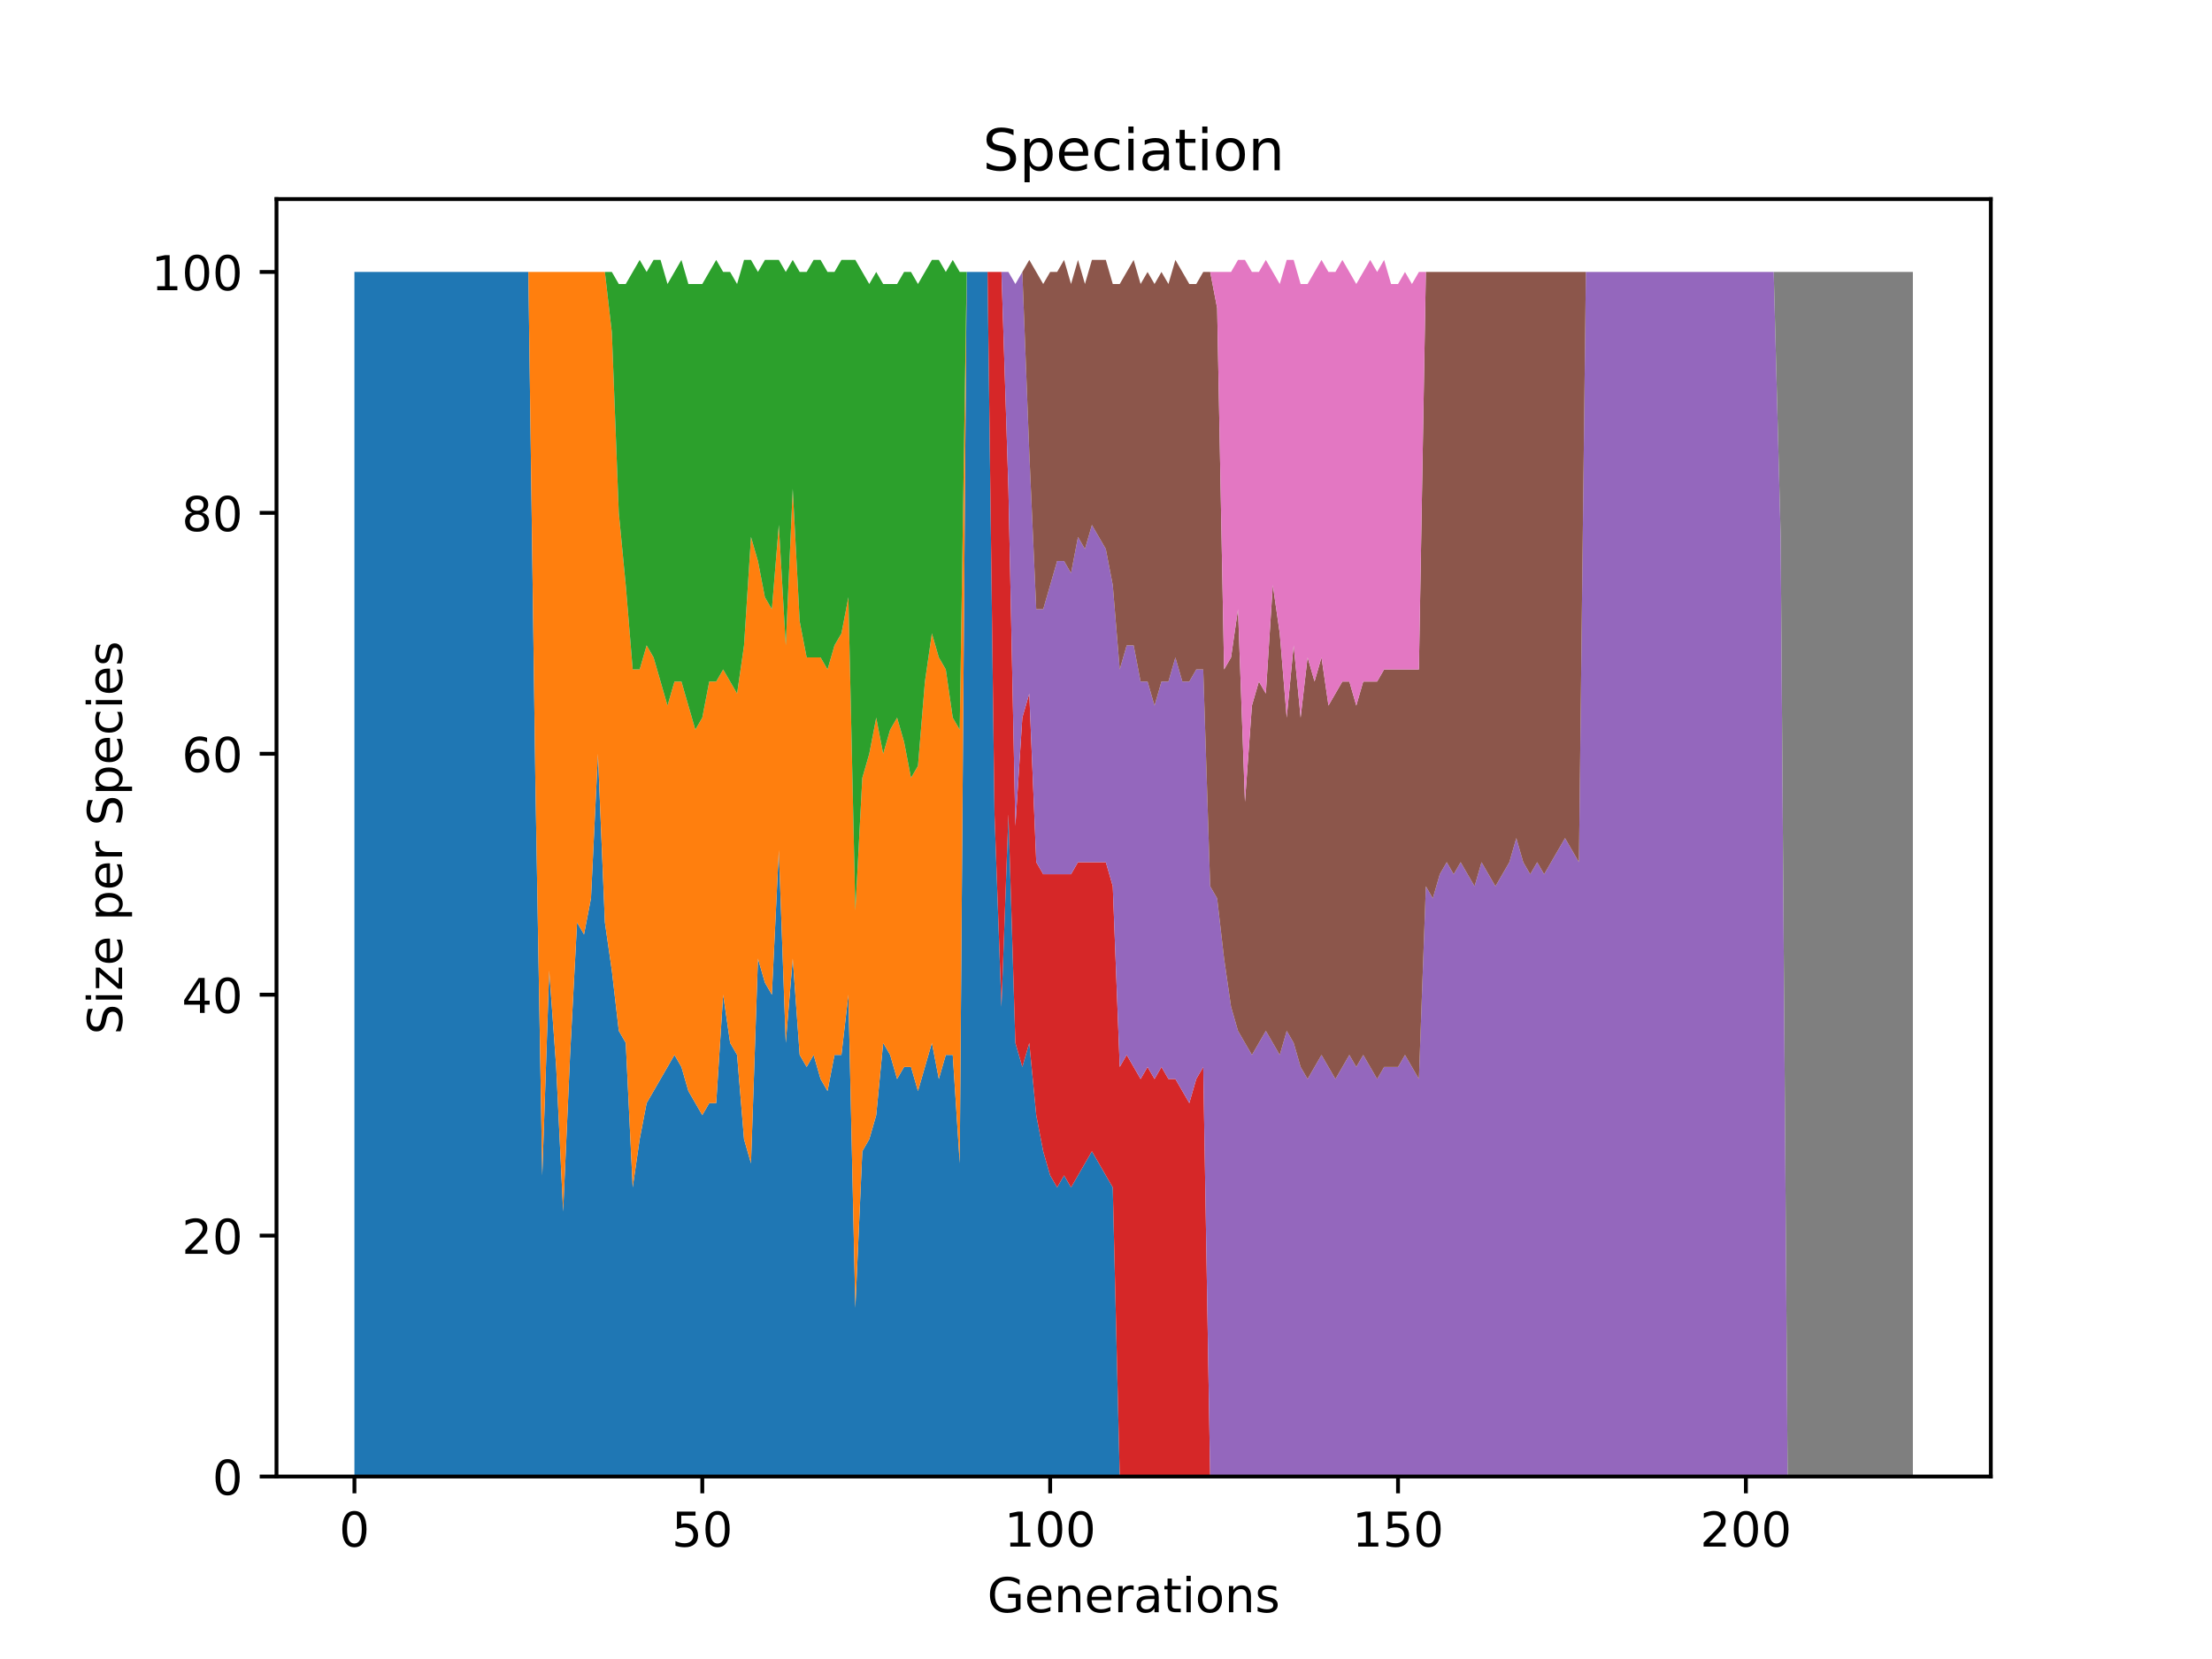 <?xml version="1.0" encoding="utf-8" standalone="no"?>
<!DOCTYPE svg PUBLIC "-//W3C//DTD SVG 1.1//EN"
  "http://www.w3.org/Graphics/SVG/1.1/DTD/svg11.dtd">
<!-- Created with matplotlib (https://matplotlib.org/) -->
<svg height="345.6pt" version="1.1" viewBox="0 0 460.8 345.6" width="460.8pt" xmlns="http://www.w3.org/2000/svg" xmlns:xlink="http://www.w3.org/1999/xlink">
 <defs>
  <style type="text/css">*{stroke-linecap:butt;stroke-linejoin:round;}</style>
 </defs>
 <g id="figure_1">
  <g id="patch_1">
   <path d="M 0 345.6 
L 460.8 345.6 
L 460.8 0 
L 0 0 
z
" style="fill:#ffffff;"/>
  </g>
  <g id="axes_1">
   <g id="patch_2">
    <path d="M 57.6 307.584 
L 414.72 307.584 
L 414.72 41.472 
L 57.6 41.472 
z
" style="fill:#ffffff;"/>
   </g>
   <g id="PolyCollection_1">
    <path clip-path="url(#pabdaf22323)" d="M 73.833 56.653 
L 73.833 307.584 
L 75.282 307.584 
L 76.731 307.584 
L 78.181 307.584 
L 79.63 307.584 
L 81.079 307.584 
L 82.529 307.584 
L 83.978 307.584 
L 85.428 307.584 
L 86.877 307.584 
L 88.326 307.584 
L 89.776 307.584 
L 91.225 307.584 
L 92.674 307.584 
L 94.124 307.584 
L 95.573 307.584 
L 97.022 307.584 
L 98.472 307.584 
L 99.921 307.584 
L 101.37 307.584 
L 102.82 307.584 
L 104.269 307.584 
L 105.718 307.584 
L 107.168 307.584 
L 108.617 307.584 
L 110.066 307.584 
L 111.516 307.584 
L 112.965 307.584 
L 114.415 307.584 
L 115.864 307.584 
L 117.313 307.584 
L 118.763 307.584 
L 120.212 307.584 
L 121.661 307.584 
L 123.111 307.584 
L 124.56 307.584 
L 126.009 307.584 
L 127.459 307.584 
L 128.908 307.584 
L 130.357 307.584 
L 131.807 307.584 
L 133.256 307.584 
L 134.705 307.584 
L 136.155 307.584 
L 137.604 307.584 
L 139.054 307.584 
L 140.503 307.584 
L 141.952 307.584 
L 143.402 307.584 
L 144.851 307.584 
L 146.3 307.584 
L 147.75 307.584 
L 149.199 307.584 
L 150.648 307.584 
L 152.098 307.584 
L 153.547 307.584 
L 154.996 307.584 
L 156.446 307.584 
L 157.895 307.584 
L 159.344 307.584 
L 160.794 307.584 
L 162.243 307.584 
L 163.692 307.584 
L 165.142 307.584 
L 166.591 307.584 
L 168.041 307.584 
L 169.49 307.584 
L 170.939 307.584 
L 172.389 307.584 
L 173.838 307.584 
L 175.287 307.584 
L 176.737 307.584 
L 178.186 307.584 
L 179.635 307.584 
L 181.085 307.584 
L 182.534 307.584 
L 183.983 307.584 
L 185.433 307.584 
L 186.882 307.584 
L 188.331 307.584 
L 189.781 307.584 
L 191.23 307.584 
L 192.679 307.584 
L 194.129 307.584 
L 195.578 307.584 
L 197.028 307.584 
L 198.477 307.584 
L 199.926 307.584 
L 201.376 307.584 
L 202.825 307.584 
L 204.274 307.584 
L 205.724 307.584 
L 207.173 307.584 
L 208.622 307.584 
L 210.072 307.584 
L 211.521 307.584 
L 212.97 307.584 
L 214.42 307.584 
L 215.869 307.584 
L 217.318 307.584 
L 218.768 307.584 
L 220.217 307.584 
L 221.666 307.584 
L 223.116 307.584 
L 224.565 307.584 
L 226.015 307.584 
L 227.464 307.584 
L 228.913 307.584 
L 230.363 307.584 
L 231.812 307.584 
L 233.261 307.584 
L 234.711 307.584 
L 236.16 307.584 
L 237.609 307.584 
L 239.059 307.584 
L 240.508 307.584 
L 241.957 307.584 
L 243.407 307.584 
L 244.856 307.584 
L 246.305 307.584 
L 247.755 307.584 
L 249.204 307.584 
L 250.654 307.584 
L 252.103 307.584 
L 253.552 307.584 
L 255.002 307.584 
L 256.451 307.584 
L 257.9 307.584 
L 259.35 307.584 
L 260.799 307.584 
L 262.248 307.584 
L 263.698 307.584 
L 265.147 307.584 
L 266.596 307.584 
L 268.046 307.584 
L 269.495 307.584 
L 270.944 307.584 
L 272.394 307.584 
L 273.843 307.584 
L 275.292 307.584 
L 276.742 307.584 
L 278.191 307.584 
L 279.641 307.584 
L 281.09 307.584 
L 282.539 307.584 
L 283.989 307.584 
L 285.438 307.584 
L 286.887 307.584 
L 288.337 307.584 
L 289.786 307.584 
L 291.235 307.584 
L 292.685 307.584 
L 294.134 307.584 
L 295.583 307.584 
L 297.033 307.584 
L 298.482 307.584 
L 299.931 307.584 
L 301.381 307.584 
L 302.83 307.584 
L 304.279 307.584 
L 305.729 307.584 
L 307.178 307.584 
L 308.628 307.584 
L 310.077 307.584 
L 311.526 307.584 
L 312.976 307.584 
L 314.425 307.584 
L 315.874 307.584 
L 317.324 307.584 
L 318.773 307.584 
L 320.222 307.584 
L 321.672 307.584 
L 323.121 307.584 
L 324.57 307.584 
L 326.02 307.584 
L 327.469 307.584 
L 328.918 307.584 
L 330.368 307.584 
L 331.817 307.584 
L 333.266 307.584 
L 334.716 307.584 
L 336.165 307.584 
L 337.615 307.584 
L 339.064 307.584 
L 340.513 307.584 
L 341.963 307.584 
L 343.412 307.584 
L 344.861 307.584 
L 346.311 307.584 
L 347.76 307.584 
L 349.209 307.584 
L 350.659 307.584 
L 352.108 307.584 
L 353.557 307.584 
L 355.007 307.584 
L 356.456 307.584 
L 357.905 307.584 
L 359.355 307.584 
L 360.804 307.584 
L 362.254 307.584 
L 363.703 307.584 
L 365.152 307.584 
L 366.602 307.584 
L 368.051 307.584 
L 369.5 307.584 
L 370.95 307.584 
L 372.399 307.584 
L 373.848 307.584 
L 375.298 307.584 
L 376.747 307.584 
L 378.196 307.584 
L 379.646 307.584 
L 381.095 307.584 
L 382.544 307.584 
L 383.994 307.584 
L 385.443 307.584 
L 386.892 307.584 
L 388.342 307.584 
L 389.791 307.584 
L 391.241 307.584 
L 392.69 307.584 
L 394.139 307.584 
L 395.589 307.584 
L 397.038 307.584 
L 398.487 307.584 
L 398.487 307.584 
L 398.487 307.584 
L 397.038 307.584 
L 395.589 307.584 
L 394.139 307.584 
L 392.69 307.584 
L 391.241 307.584 
L 389.791 307.584 
L 388.342 307.584 
L 386.892 307.584 
L 385.443 307.584 
L 383.994 307.584 
L 382.544 307.584 
L 381.095 307.584 
L 379.646 307.584 
L 378.196 307.584 
L 376.747 307.584 
L 375.298 307.584 
L 373.848 307.584 
L 372.399 307.584 
L 370.95 307.584 
L 369.5 307.584 
L 368.051 307.584 
L 366.602 307.584 
L 365.152 307.584 
L 363.703 307.584 
L 362.254 307.584 
L 360.804 307.584 
L 359.355 307.584 
L 357.905 307.584 
L 356.456 307.584 
L 355.007 307.584 
L 353.557 307.584 
L 352.108 307.584 
L 350.659 307.584 
L 349.209 307.584 
L 347.76 307.584 
L 346.311 307.584 
L 344.861 307.584 
L 343.412 307.584 
L 341.963 307.584 
L 340.513 307.584 
L 339.064 307.584 
L 337.615 307.584 
L 336.165 307.584 
L 334.716 307.584 
L 333.266 307.584 
L 331.817 307.584 
L 330.368 307.584 
L 328.918 307.584 
L 327.469 307.584 
L 326.02 307.584 
L 324.57 307.584 
L 323.121 307.584 
L 321.672 307.584 
L 320.222 307.584 
L 318.773 307.584 
L 317.324 307.584 
L 315.874 307.584 
L 314.425 307.584 
L 312.976 307.584 
L 311.526 307.584 
L 310.077 307.584 
L 308.628 307.584 
L 307.178 307.584 
L 305.729 307.584 
L 304.279 307.584 
L 302.83 307.584 
L 301.381 307.584 
L 299.931 307.584 
L 298.482 307.584 
L 297.033 307.584 
L 295.583 307.584 
L 294.134 307.584 
L 292.685 307.584 
L 291.235 307.584 
L 289.786 307.584 
L 288.337 307.584 
L 286.887 307.584 
L 285.438 307.584 
L 283.989 307.584 
L 282.539 307.584 
L 281.09 307.584 
L 279.641 307.584 
L 278.191 307.584 
L 276.742 307.584 
L 275.292 307.584 
L 273.843 307.584 
L 272.394 307.584 
L 270.944 307.584 
L 269.495 307.584 
L 268.046 307.584 
L 266.596 307.584 
L 265.147 307.584 
L 263.698 307.584 
L 262.248 307.584 
L 260.799 307.584 
L 259.35 307.584 
L 257.9 307.584 
L 256.451 307.584 
L 255.002 307.584 
L 253.552 307.584 
L 252.103 307.584 
L 250.654 307.584 
L 249.204 307.584 
L 247.755 307.584 
L 246.305 307.584 
L 244.856 307.584 
L 243.407 307.584 
L 241.957 307.584 
L 240.508 307.584 
L 239.059 307.584 
L 237.609 307.584 
L 236.16 307.584 
L 234.711 307.584 
L 233.261 307.584 
L 231.812 247.361 
L 230.363 244.851 
L 228.913 242.342 
L 227.464 239.833 
L 226.015 242.342 
L 224.565 244.851 
L 223.116 247.361 
L 221.666 244.851 
L 220.217 247.361 
L 218.768 244.851 
L 217.318 239.833 
L 215.869 232.305 
L 214.42 217.249 
L 212.97 222.268 
L 211.521 217.249 
L 210.072 169.572 
L 208.622 209.721 
L 207.173 169.572 
L 205.724 56.653 
L 204.274 56.653 
L 202.825 56.653 
L 201.376 56.653 
L 199.926 242.342 
L 198.477 219.758 
L 197.028 219.758 
L 195.578 224.777 
L 194.129 217.249 
L 192.679 222.268 
L 191.23 227.286 
L 189.781 222.268 
L 188.331 222.268 
L 186.882 224.777 
L 185.433 219.758 
L 183.983 217.249 
L 182.534 232.305 
L 181.085 237.323 
L 179.635 239.833 
L 178.186 272.454 
L 176.737 207.212 
L 175.287 219.758 
L 173.838 219.758 
L 172.389 227.286 
L 170.939 224.777 
L 169.49 219.758 
L 168.041 222.268 
L 166.591 219.758 
L 165.142 199.684 
L 163.692 217.249 
L 162.243 177.1 
L 160.794 207.212 
L 159.344 204.702 
L 157.895 199.684 
L 156.446 242.342 
L 154.996 237.323 
L 153.547 219.758 
L 152.098 217.249 
L 150.648 207.212 
L 149.199 229.795 
L 147.75 229.795 
L 146.3 232.305 
L 144.851 229.795 
L 143.402 227.286 
L 141.952 222.268 
L 140.503 219.758 
L 139.054 222.268 
L 137.604 224.777 
L 136.155 227.286 
L 134.705 229.795 
L 133.256 237.323 
L 131.807 247.361 
L 130.357 217.249 
L 128.908 214.74 
L 127.459 202.193 
L 126.009 192.156 
L 124.56 157.026 
L 123.111 187.137 
L 121.661 194.665 
L 120.212 192.156 
L 118.763 219.758 
L 117.313 252.379 
L 115.864 222.268 
L 114.415 202.193 
L 112.965 244.851 
L 111.516 162.044 
L 110.066 56.653 
L 108.617 56.653 
L 107.168 56.653 
L 105.718 56.653 
L 104.269 56.653 
L 102.82 56.653 
L 101.37 56.653 
L 99.921 56.653 
L 98.472 56.653 
L 97.022 56.653 
L 95.573 56.653 
L 94.124 56.653 
L 92.674 56.653 
L 91.225 56.653 
L 89.776 56.653 
L 88.326 56.653 
L 86.877 56.653 
L 85.428 56.653 
L 83.978 56.653 
L 82.529 56.653 
L 81.079 56.653 
L 79.63 56.653 
L 78.181 56.653 
L 76.731 56.653 
L 75.282 56.653 
L 73.833 56.653 
z
" style="fill:#1f77b4;"/>
   </g>
   <g id="PolyCollection_2">
    <path clip-path="url(#pabdaf22323)" d="M 73.833 56.653 
L 73.833 56.653 
L 75.282 56.653 
L 76.731 56.653 
L 78.181 56.653 
L 79.63 56.653 
L 81.079 56.653 
L 82.529 56.653 
L 83.978 56.653 
L 85.428 56.653 
L 86.877 56.653 
L 88.326 56.653 
L 89.776 56.653 
L 91.225 56.653 
L 92.674 56.653 
L 94.124 56.653 
L 95.573 56.653 
L 97.022 56.653 
L 98.472 56.653 
L 99.921 56.653 
L 101.37 56.653 
L 102.82 56.653 
L 104.269 56.653 
L 105.718 56.653 
L 107.168 56.653 
L 108.617 56.653 
L 110.066 56.653 
L 111.516 162.044 
L 112.965 244.851 
L 114.415 202.193 
L 115.864 222.268 
L 117.313 252.379 
L 118.763 219.758 
L 120.212 192.156 
L 121.661 194.665 
L 123.111 187.137 
L 124.56 157.026 
L 126.009 192.156 
L 127.459 202.193 
L 128.908 214.74 
L 130.357 217.249 
L 131.807 247.361 
L 133.256 237.323 
L 134.705 229.795 
L 136.155 227.286 
L 137.604 224.777 
L 139.054 222.268 
L 140.503 219.758 
L 141.952 222.268 
L 143.402 227.286 
L 144.851 229.795 
L 146.3 232.305 
L 147.75 229.795 
L 149.199 229.795 
L 150.648 207.212 
L 152.098 217.249 
L 153.547 219.758 
L 154.996 237.323 
L 156.446 242.342 
L 157.895 199.684 
L 159.344 204.702 
L 160.794 207.212 
L 162.243 177.1 
L 163.692 217.249 
L 165.142 199.684 
L 166.591 219.758 
L 168.041 222.268 
L 169.49 219.758 
L 170.939 224.777 
L 172.389 227.286 
L 173.838 219.758 
L 175.287 219.758 
L 176.737 207.212 
L 178.186 272.454 
L 179.635 239.833 
L 181.085 237.323 
L 182.534 232.305 
L 183.983 217.249 
L 185.433 219.758 
L 186.882 224.777 
L 188.331 222.268 
L 189.781 222.268 
L 191.23 227.286 
L 192.679 222.268 
L 194.129 217.249 
L 195.578 224.777 
L 197.028 219.758 
L 198.477 219.758 
L 199.926 242.342 
L 201.376 56.653 
L 202.825 56.653 
L 204.274 56.653 
L 205.724 56.653 
L 207.173 169.572 
L 208.622 209.721 
L 210.072 169.572 
L 211.521 217.249 
L 212.97 222.268 
L 214.42 217.249 
L 215.869 232.305 
L 217.318 239.833 
L 218.768 244.851 
L 220.217 247.361 
L 221.666 244.851 
L 223.116 247.361 
L 224.565 244.851 
L 226.015 242.342 
L 227.464 239.833 
L 228.913 242.342 
L 230.363 244.851 
L 231.812 247.361 
L 233.261 307.584 
L 234.711 307.584 
L 236.16 307.584 
L 237.609 307.584 
L 239.059 307.584 
L 240.508 307.584 
L 241.957 307.584 
L 243.407 307.584 
L 244.856 307.584 
L 246.305 307.584 
L 247.755 307.584 
L 249.204 307.584 
L 250.654 307.584 
L 252.103 307.584 
L 253.552 307.584 
L 255.002 307.584 
L 256.451 307.584 
L 257.9 307.584 
L 259.35 307.584 
L 260.799 307.584 
L 262.248 307.584 
L 263.698 307.584 
L 265.147 307.584 
L 266.596 307.584 
L 268.046 307.584 
L 269.495 307.584 
L 270.944 307.584 
L 272.394 307.584 
L 273.843 307.584 
L 275.292 307.584 
L 276.742 307.584 
L 278.191 307.584 
L 279.641 307.584 
L 281.09 307.584 
L 282.539 307.584 
L 283.989 307.584 
L 285.438 307.584 
L 286.887 307.584 
L 288.337 307.584 
L 289.786 307.584 
L 291.235 307.584 
L 292.685 307.584 
L 294.134 307.584 
L 295.583 307.584 
L 297.033 307.584 
L 298.482 307.584 
L 299.931 307.584 
L 301.381 307.584 
L 302.83 307.584 
L 304.279 307.584 
L 305.729 307.584 
L 307.178 307.584 
L 308.628 307.584 
L 310.077 307.584 
L 311.526 307.584 
L 312.976 307.584 
L 314.425 307.584 
L 315.874 307.584 
L 317.324 307.584 
L 318.773 307.584 
L 320.222 307.584 
L 321.672 307.584 
L 323.121 307.584 
L 324.57 307.584 
L 326.02 307.584 
L 327.469 307.584 
L 328.918 307.584 
L 330.368 307.584 
L 331.817 307.584 
L 333.266 307.584 
L 334.716 307.584 
L 336.165 307.584 
L 337.615 307.584 
L 339.064 307.584 
L 340.513 307.584 
L 341.963 307.584 
L 343.412 307.584 
L 344.861 307.584 
L 346.311 307.584 
L 347.76 307.584 
L 349.209 307.584 
L 350.659 307.584 
L 352.108 307.584 
L 353.557 307.584 
L 355.007 307.584 
L 356.456 307.584 
L 357.905 307.584 
L 359.355 307.584 
L 360.804 307.584 
L 362.254 307.584 
L 363.703 307.584 
L 365.152 307.584 
L 366.602 307.584 
L 368.051 307.584 
L 369.5 307.584 
L 370.95 307.584 
L 372.399 307.584 
L 373.848 307.584 
L 375.298 307.584 
L 376.747 307.584 
L 378.196 307.584 
L 379.646 307.584 
L 381.095 307.584 
L 382.544 307.584 
L 383.994 307.584 
L 385.443 307.584 
L 386.892 307.584 
L 388.342 307.584 
L 389.791 307.584 
L 391.241 307.584 
L 392.69 307.584 
L 394.139 307.584 
L 395.589 307.584 
L 397.038 307.584 
L 398.487 307.584 
L 398.487 307.584 
L 398.487 307.584 
L 397.038 307.584 
L 395.589 307.584 
L 394.139 307.584 
L 392.69 307.584 
L 391.241 307.584 
L 389.791 307.584 
L 388.342 307.584 
L 386.892 307.584 
L 385.443 307.584 
L 383.994 307.584 
L 382.544 307.584 
L 381.095 307.584 
L 379.646 307.584 
L 378.196 307.584 
L 376.747 307.584 
L 375.298 307.584 
L 373.848 307.584 
L 372.399 307.584 
L 370.95 307.584 
L 369.5 307.584 
L 368.051 307.584 
L 366.602 307.584 
L 365.152 307.584 
L 363.703 307.584 
L 362.254 307.584 
L 360.804 307.584 
L 359.355 307.584 
L 357.905 307.584 
L 356.456 307.584 
L 355.007 307.584 
L 353.557 307.584 
L 352.108 307.584 
L 350.659 307.584 
L 349.209 307.584 
L 347.76 307.584 
L 346.311 307.584 
L 344.861 307.584 
L 343.412 307.584 
L 341.963 307.584 
L 340.513 307.584 
L 339.064 307.584 
L 337.615 307.584 
L 336.165 307.584 
L 334.716 307.584 
L 333.266 307.584 
L 331.817 307.584 
L 330.368 307.584 
L 328.918 307.584 
L 327.469 307.584 
L 326.02 307.584 
L 324.57 307.584 
L 323.121 307.584 
L 321.672 307.584 
L 320.222 307.584 
L 318.773 307.584 
L 317.324 307.584 
L 315.874 307.584 
L 314.425 307.584 
L 312.976 307.584 
L 311.526 307.584 
L 310.077 307.584 
L 308.628 307.584 
L 307.178 307.584 
L 305.729 307.584 
L 304.279 307.584 
L 302.83 307.584 
L 301.381 307.584 
L 299.931 307.584 
L 298.482 307.584 
L 297.033 307.584 
L 295.583 307.584 
L 294.134 307.584 
L 292.685 307.584 
L 291.235 307.584 
L 289.786 307.584 
L 288.337 307.584 
L 286.887 307.584 
L 285.438 307.584 
L 283.989 307.584 
L 282.539 307.584 
L 281.09 307.584 
L 279.641 307.584 
L 278.191 307.584 
L 276.742 307.584 
L 275.292 307.584 
L 273.843 307.584 
L 272.394 307.584 
L 270.944 307.584 
L 269.495 307.584 
L 268.046 307.584 
L 266.596 307.584 
L 265.147 307.584 
L 263.698 307.584 
L 262.248 307.584 
L 260.799 307.584 
L 259.35 307.584 
L 257.9 307.584 
L 256.451 307.584 
L 255.002 307.584 
L 253.552 307.584 
L 252.103 307.584 
L 250.654 307.584 
L 249.204 307.584 
L 247.755 307.584 
L 246.305 307.584 
L 244.856 307.584 
L 243.407 307.584 
L 241.957 307.584 
L 240.508 307.584 
L 239.059 307.584 
L 237.609 307.584 
L 236.16 307.584 
L 234.711 307.584 
L 233.261 307.584 
L 231.812 247.361 
L 230.363 244.851 
L 228.913 242.342 
L 227.464 239.833 
L 226.015 242.342 
L 224.565 244.851 
L 223.116 247.361 
L 221.666 244.851 
L 220.217 247.361 
L 218.768 244.851 
L 217.318 239.833 
L 215.869 232.305 
L 214.42 217.249 
L 212.97 222.268 
L 211.521 217.249 
L 210.072 169.572 
L 208.622 209.721 
L 207.173 169.572 
L 205.724 56.653 
L 204.274 56.653 
L 202.825 56.653 
L 201.376 56.653 
L 199.926 152.007 
L 198.477 149.498 
L 197.028 139.46 
L 195.578 136.951 
L 194.129 131.933 
L 192.679 141.97 
L 191.23 159.535 
L 189.781 162.044 
L 188.331 154.516 
L 186.882 149.498 
L 185.433 152.007 
L 183.983 157.026 
L 182.534 149.498 
L 181.085 157.026 
L 179.635 162.044 
L 178.186 189.647 
L 176.737 124.405 
L 175.287 131.933 
L 173.838 134.442 
L 172.389 139.46 
L 170.939 136.951 
L 169.49 136.951 
L 168.041 136.951 
L 166.591 129.423 
L 165.142 101.821 
L 163.692 134.442 
L 162.243 109.349 
L 160.794 126.914 
L 159.344 124.405 
L 157.895 116.877 
L 156.446 111.858 
L 154.996 134.442 
L 153.547 144.479 
L 152.098 141.97 
L 150.648 139.46 
L 149.199 141.97 
L 147.75 141.97 
L 146.3 149.498 
L 144.851 152.007 
L 143.402 146.988 
L 141.952 141.97 
L 140.503 141.97 
L 139.054 146.988 
L 137.604 141.97 
L 136.155 136.951 
L 134.705 134.442 
L 133.256 139.46 
L 131.807 139.46 
L 130.357 121.895 
L 128.908 106.839 
L 127.459 69.2 
L 126.009 56.653 
L 124.56 56.653 
L 123.111 56.653 
L 121.661 56.653 
L 120.212 56.653 
L 118.763 56.653 
L 117.313 56.653 
L 115.864 56.653 
L 114.415 56.653 
L 112.965 56.653 
L 111.516 56.653 
L 110.066 56.653 
L 108.617 56.653 
L 107.168 56.653 
L 105.718 56.653 
L 104.269 56.653 
L 102.82 56.653 
L 101.37 56.653 
L 99.921 56.653 
L 98.472 56.653 
L 97.022 56.653 
L 95.573 56.653 
L 94.124 56.653 
L 92.674 56.653 
L 91.225 56.653 
L 89.776 56.653 
L 88.326 56.653 
L 86.877 56.653 
L 85.428 56.653 
L 83.978 56.653 
L 82.529 56.653 
L 81.079 56.653 
L 79.63 56.653 
L 78.181 56.653 
L 76.731 56.653 
L 75.282 56.653 
L 73.833 56.653 
z
" style="fill:#ff7f0e;"/>
   </g>
   <g id="PolyCollection_3">
    <path clip-path="url(#pabdaf22323)" d="M 73.833 56.653 
L 73.833 56.653 
L 75.282 56.653 
L 76.731 56.653 
L 78.181 56.653 
L 79.63 56.653 
L 81.079 56.653 
L 82.529 56.653 
L 83.978 56.653 
L 85.428 56.653 
L 86.877 56.653 
L 88.326 56.653 
L 89.776 56.653 
L 91.225 56.653 
L 92.674 56.653 
L 94.124 56.653 
L 95.573 56.653 
L 97.022 56.653 
L 98.472 56.653 
L 99.921 56.653 
L 101.37 56.653 
L 102.82 56.653 
L 104.269 56.653 
L 105.718 56.653 
L 107.168 56.653 
L 108.617 56.653 
L 110.066 56.653 
L 111.516 56.653 
L 112.965 56.653 
L 114.415 56.653 
L 115.864 56.653 
L 117.313 56.653 
L 118.763 56.653 
L 120.212 56.653 
L 121.661 56.653 
L 123.111 56.653 
L 124.56 56.653 
L 126.009 56.653 
L 127.459 69.2 
L 128.908 106.839 
L 130.357 121.895 
L 131.807 139.46 
L 133.256 139.46 
L 134.705 134.442 
L 136.155 136.951 
L 137.604 141.97 
L 139.054 146.988 
L 140.503 141.97 
L 141.952 141.97 
L 143.402 146.988 
L 144.851 152.007 
L 146.3 149.498 
L 147.75 141.97 
L 149.199 141.97 
L 150.648 139.46 
L 152.098 141.97 
L 153.547 144.479 
L 154.996 134.442 
L 156.446 111.858 
L 157.895 116.877 
L 159.344 124.405 
L 160.794 126.914 
L 162.243 109.349 
L 163.692 134.442 
L 165.142 101.821 
L 166.591 129.423 
L 168.041 136.951 
L 169.49 136.951 
L 170.939 136.951 
L 172.389 139.46 
L 173.838 134.442 
L 175.287 131.933 
L 176.737 124.405 
L 178.186 189.647 
L 179.635 162.044 
L 181.085 157.026 
L 182.534 149.498 
L 183.983 157.026 
L 185.433 152.007 
L 186.882 149.498 
L 188.331 154.516 
L 189.781 162.044 
L 191.23 159.535 
L 192.679 141.97 
L 194.129 131.933 
L 195.578 136.951 
L 197.028 139.46 
L 198.477 149.498 
L 199.926 152.007 
L 201.376 56.653 
L 202.825 56.653 
L 204.274 56.653 
L 205.724 56.653 
L 207.173 169.572 
L 208.622 209.721 
L 210.072 169.572 
L 211.521 217.249 
L 212.97 222.268 
L 214.42 217.249 
L 215.869 232.305 
L 217.318 239.833 
L 218.768 244.851 
L 220.217 247.361 
L 221.666 244.851 
L 223.116 247.361 
L 224.565 244.851 
L 226.015 242.342 
L 227.464 239.833 
L 228.913 242.342 
L 230.363 244.851 
L 231.812 247.361 
L 233.261 307.584 
L 234.711 307.584 
L 236.16 307.584 
L 237.609 307.584 
L 239.059 307.584 
L 240.508 307.584 
L 241.957 307.584 
L 243.407 307.584 
L 244.856 307.584 
L 246.305 307.584 
L 247.755 307.584 
L 249.204 307.584 
L 250.654 307.584 
L 252.103 307.584 
L 253.552 307.584 
L 255.002 307.584 
L 256.451 307.584 
L 257.9 307.584 
L 259.35 307.584 
L 260.799 307.584 
L 262.248 307.584 
L 263.698 307.584 
L 265.147 307.584 
L 266.596 307.584 
L 268.046 307.584 
L 269.495 307.584 
L 270.944 307.584 
L 272.394 307.584 
L 273.843 307.584 
L 275.292 307.584 
L 276.742 307.584 
L 278.191 307.584 
L 279.641 307.584 
L 281.09 307.584 
L 282.539 307.584 
L 283.989 307.584 
L 285.438 307.584 
L 286.887 307.584 
L 288.337 307.584 
L 289.786 307.584 
L 291.235 307.584 
L 292.685 307.584 
L 294.134 307.584 
L 295.583 307.584 
L 297.033 307.584 
L 298.482 307.584 
L 299.931 307.584 
L 301.381 307.584 
L 302.83 307.584 
L 304.279 307.584 
L 305.729 307.584 
L 307.178 307.584 
L 308.628 307.584 
L 310.077 307.584 
L 311.526 307.584 
L 312.976 307.584 
L 314.425 307.584 
L 315.874 307.584 
L 317.324 307.584 
L 318.773 307.584 
L 320.222 307.584 
L 321.672 307.584 
L 323.121 307.584 
L 324.57 307.584 
L 326.02 307.584 
L 327.469 307.584 
L 328.918 307.584 
L 330.368 307.584 
L 331.817 307.584 
L 333.266 307.584 
L 334.716 307.584 
L 336.165 307.584 
L 337.615 307.584 
L 339.064 307.584 
L 340.513 307.584 
L 341.963 307.584 
L 343.412 307.584 
L 344.861 307.584 
L 346.311 307.584 
L 347.76 307.584 
L 349.209 307.584 
L 350.659 307.584 
L 352.108 307.584 
L 353.557 307.584 
L 355.007 307.584 
L 356.456 307.584 
L 357.905 307.584 
L 359.355 307.584 
L 360.804 307.584 
L 362.254 307.584 
L 363.703 307.584 
L 365.152 307.584 
L 366.602 307.584 
L 368.051 307.584 
L 369.5 307.584 
L 370.95 307.584 
L 372.399 307.584 
L 373.848 307.584 
L 375.298 307.584 
L 376.747 307.584 
L 378.196 307.584 
L 379.646 307.584 
L 381.095 307.584 
L 382.544 307.584 
L 383.994 307.584 
L 385.443 307.584 
L 386.892 307.584 
L 388.342 307.584 
L 389.791 307.584 
L 391.241 307.584 
L 392.69 307.584 
L 394.139 307.584 
L 395.589 307.584 
L 397.038 307.584 
L 398.487 307.584 
L 398.487 307.584 
L 398.487 307.584 
L 397.038 307.584 
L 395.589 307.584 
L 394.139 307.584 
L 392.69 307.584 
L 391.241 307.584 
L 389.791 307.584 
L 388.342 307.584 
L 386.892 307.584 
L 385.443 307.584 
L 383.994 307.584 
L 382.544 307.584 
L 381.095 307.584 
L 379.646 307.584 
L 378.196 307.584 
L 376.747 307.584 
L 375.298 307.584 
L 373.848 307.584 
L 372.399 307.584 
L 370.95 307.584 
L 369.5 307.584 
L 368.051 307.584 
L 366.602 307.584 
L 365.152 307.584 
L 363.703 307.584 
L 362.254 307.584 
L 360.804 307.584 
L 359.355 307.584 
L 357.905 307.584 
L 356.456 307.584 
L 355.007 307.584 
L 353.557 307.584 
L 352.108 307.584 
L 350.659 307.584 
L 349.209 307.584 
L 347.76 307.584 
L 346.311 307.584 
L 344.861 307.584 
L 343.412 307.584 
L 341.963 307.584 
L 340.513 307.584 
L 339.064 307.584 
L 337.615 307.584 
L 336.165 307.584 
L 334.716 307.584 
L 333.266 307.584 
L 331.817 307.584 
L 330.368 307.584 
L 328.918 307.584 
L 327.469 307.584 
L 326.02 307.584 
L 324.57 307.584 
L 323.121 307.584 
L 321.672 307.584 
L 320.222 307.584 
L 318.773 307.584 
L 317.324 307.584 
L 315.874 307.584 
L 314.425 307.584 
L 312.976 307.584 
L 311.526 307.584 
L 310.077 307.584 
L 308.628 307.584 
L 307.178 307.584 
L 305.729 307.584 
L 304.279 307.584 
L 302.83 307.584 
L 301.381 307.584 
L 299.931 307.584 
L 298.482 307.584 
L 297.033 307.584 
L 295.583 307.584 
L 294.134 307.584 
L 292.685 307.584 
L 291.235 307.584 
L 289.786 307.584 
L 288.337 307.584 
L 286.887 307.584 
L 285.438 307.584 
L 283.989 307.584 
L 282.539 307.584 
L 281.09 307.584 
L 279.641 307.584 
L 278.191 307.584 
L 276.742 307.584 
L 275.292 307.584 
L 273.843 307.584 
L 272.394 307.584 
L 270.944 307.584 
L 269.495 307.584 
L 268.046 307.584 
L 266.596 307.584 
L 265.147 307.584 
L 263.698 307.584 
L 262.248 307.584 
L 260.799 307.584 
L 259.35 307.584 
L 257.9 307.584 
L 256.451 307.584 
L 255.002 307.584 
L 253.552 307.584 
L 252.103 307.584 
L 250.654 307.584 
L 249.204 307.584 
L 247.755 307.584 
L 246.305 307.584 
L 244.856 307.584 
L 243.407 307.584 
L 241.957 307.584 
L 240.508 307.584 
L 239.059 307.584 
L 237.609 307.584 
L 236.16 307.584 
L 234.711 307.584 
L 233.261 307.584 
L 231.812 247.361 
L 230.363 244.851 
L 228.913 242.342 
L 227.464 239.833 
L 226.015 242.342 
L 224.565 244.851 
L 223.116 247.361 
L 221.666 244.851 
L 220.217 247.361 
L 218.768 244.851 
L 217.318 239.833 
L 215.869 232.305 
L 214.42 217.249 
L 212.97 222.268 
L 211.521 217.249 
L 210.072 169.572 
L 208.622 209.721 
L 207.173 169.572 
L 205.724 56.653 
L 204.274 56.653 
L 202.825 56.653 
L 201.376 56.653 
L 199.926 56.653 
L 198.477 54.144 
L 197.028 56.653 
L 195.578 54.144 
L 194.129 54.144 
L 192.679 56.653 
L 191.23 59.163 
L 189.781 56.653 
L 188.331 56.653 
L 186.882 59.163 
L 185.433 59.163 
L 183.983 59.163 
L 182.534 56.653 
L 181.085 59.163 
L 179.635 56.653 
L 178.186 54.144 
L 176.737 54.144 
L 175.287 54.144 
L 173.838 56.653 
L 172.389 56.653 
L 170.939 54.144 
L 169.49 54.144 
L 168.041 56.653 
L 166.591 56.653 
L 165.142 54.144 
L 163.692 56.653 
L 162.243 54.144 
L 160.794 54.144 
L 159.344 54.144 
L 157.895 56.653 
L 156.446 54.144 
L 154.996 54.144 
L 153.547 59.163 
L 152.098 56.653 
L 150.648 56.653 
L 149.199 54.144 
L 147.75 56.653 
L 146.3 59.163 
L 144.851 59.163 
L 143.402 59.163 
L 141.952 54.144 
L 140.503 56.653 
L 139.054 59.163 
L 137.604 54.144 
L 136.155 54.144 
L 134.705 56.653 
L 133.256 54.144 
L 131.807 56.653 
L 130.357 59.163 
L 128.908 59.163 
L 127.459 56.653 
L 126.009 56.653 
L 124.56 56.653 
L 123.111 56.653 
L 121.661 56.653 
L 120.212 56.653 
L 118.763 56.653 
L 117.313 56.653 
L 115.864 56.653 
L 114.415 56.653 
L 112.965 56.653 
L 111.516 56.653 
L 110.066 56.653 
L 108.617 56.653 
L 107.168 56.653 
L 105.718 56.653 
L 104.269 56.653 
L 102.82 56.653 
L 101.37 56.653 
L 99.921 56.653 
L 98.472 56.653 
L 97.022 56.653 
L 95.573 56.653 
L 94.124 56.653 
L 92.674 56.653 
L 91.225 56.653 
L 89.776 56.653 
L 88.326 56.653 
L 86.877 56.653 
L 85.428 56.653 
L 83.978 56.653 
L 82.529 56.653 
L 81.079 56.653 
L 79.63 56.653 
L 78.181 56.653 
L 76.731 56.653 
L 75.282 56.653 
L 73.833 56.653 
z
" style="fill:#2ca02c;"/>
   </g>
   <g id="PolyCollection_4">
    <path clip-path="url(#pabdaf22323)" d="M 73.833 56.653 
L 73.833 56.653 
L 75.282 56.653 
L 76.731 56.653 
L 78.181 56.653 
L 79.63 56.653 
L 81.079 56.653 
L 82.529 56.653 
L 83.978 56.653 
L 85.428 56.653 
L 86.877 56.653 
L 88.326 56.653 
L 89.776 56.653 
L 91.225 56.653 
L 92.674 56.653 
L 94.124 56.653 
L 95.573 56.653 
L 97.022 56.653 
L 98.472 56.653 
L 99.921 56.653 
L 101.37 56.653 
L 102.82 56.653 
L 104.269 56.653 
L 105.718 56.653 
L 107.168 56.653 
L 108.617 56.653 
L 110.066 56.653 
L 111.516 56.653 
L 112.965 56.653 
L 114.415 56.653 
L 115.864 56.653 
L 117.313 56.653 
L 118.763 56.653 
L 120.212 56.653 
L 121.661 56.653 
L 123.111 56.653 
L 124.56 56.653 
L 126.009 56.653 
L 127.459 56.653 
L 128.908 59.163 
L 130.357 59.163 
L 131.807 56.653 
L 133.256 54.144 
L 134.705 56.653 
L 136.155 54.144 
L 137.604 54.144 
L 139.054 59.163 
L 140.503 56.653 
L 141.952 54.144 
L 143.402 59.163 
L 144.851 59.163 
L 146.3 59.163 
L 147.75 56.653 
L 149.199 54.144 
L 150.648 56.653 
L 152.098 56.653 
L 153.547 59.163 
L 154.996 54.144 
L 156.446 54.144 
L 157.895 56.653 
L 159.344 54.144 
L 160.794 54.144 
L 162.243 54.144 
L 163.692 56.653 
L 165.142 54.144 
L 166.591 56.653 
L 168.041 56.653 
L 169.49 54.144 
L 170.939 54.144 
L 172.389 56.653 
L 173.838 56.653 
L 175.287 54.144 
L 176.737 54.144 
L 178.186 54.144 
L 179.635 56.653 
L 181.085 59.163 
L 182.534 56.653 
L 183.983 59.163 
L 185.433 59.163 
L 186.882 59.163 
L 188.331 56.653 
L 189.781 56.653 
L 191.23 59.163 
L 192.679 56.653 
L 194.129 54.144 
L 195.578 54.144 
L 197.028 56.653 
L 198.477 54.144 
L 199.926 56.653 
L 201.376 56.653 
L 202.825 56.653 
L 204.274 56.653 
L 205.724 56.653 
L 207.173 169.572 
L 208.622 209.721 
L 210.072 169.572 
L 211.521 217.249 
L 212.97 222.268 
L 214.42 217.249 
L 215.869 232.305 
L 217.318 239.833 
L 218.768 244.851 
L 220.217 247.361 
L 221.666 244.851 
L 223.116 247.361 
L 224.565 244.851 
L 226.015 242.342 
L 227.464 239.833 
L 228.913 242.342 
L 230.363 244.851 
L 231.812 247.361 
L 233.261 307.584 
L 234.711 307.584 
L 236.16 307.584 
L 237.609 307.584 
L 239.059 307.584 
L 240.508 307.584 
L 241.957 307.584 
L 243.407 307.584 
L 244.856 307.584 
L 246.305 307.584 
L 247.755 307.584 
L 249.204 307.584 
L 250.654 307.584 
L 252.103 307.584 
L 253.552 307.584 
L 255.002 307.584 
L 256.451 307.584 
L 257.9 307.584 
L 259.35 307.584 
L 260.799 307.584 
L 262.248 307.584 
L 263.698 307.584 
L 265.147 307.584 
L 266.596 307.584 
L 268.046 307.584 
L 269.495 307.584 
L 270.944 307.584 
L 272.394 307.584 
L 273.843 307.584 
L 275.292 307.584 
L 276.742 307.584 
L 278.191 307.584 
L 279.641 307.584 
L 281.09 307.584 
L 282.539 307.584 
L 283.989 307.584 
L 285.438 307.584 
L 286.887 307.584 
L 288.337 307.584 
L 289.786 307.584 
L 291.235 307.584 
L 292.685 307.584 
L 294.134 307.584 
L 295.583 307.584 
L 297.033 307.584 
L 298.482 307.584 
L 299.931 307.584 
L 301.381 307.584 
L 302.83 307.584 
L 304.279 307.584 
L 305.729 307.584 
L 307.178 307.584 
L 308.628 307.584 
L 310.077 307.584 
L 311.526 307.584 
L 312.976 307.584 
L 314.425 307.584 
L 315.874 307.584 
L 317.324 307.584 
L 318.773 307.584 
L 320.222 307.584 
L 321.672 307.584 
L 323.121 307.584 
L 324.57 307.584 
L 326.02 307.584 
L 327.469 307.584 
L 328.918 307.584 
L 330.368 307.584 
L 331.817 307.584 
L 333.266 307.584 
L 334.716 307.584 
L 336.165 307.584 
L 337.615 307.584 
L 339.064 307.584 
L 340.513 307.584 
L 341.963 307.584 
L 343.412 307.584 
L 344.861 307.584 
L 346.311 307.584 
L 347.76 307.584 
L 349.209 307.584 
L 350.659 307.584 
L 352.108 307.584 
L 353.557 307.584 
L 355.007 307.584 
L 356.456 307.584 
L 357.905 307.584 
L 359.355 307.584 
L 360.804 307.584 
L 362.254 307.584 
L 363.703 307.584 
L 365.152 307.584 
L 366.602 307.584 
L 368.051 307.584 
L 369.5 307.584 
L 370.95 307.584 
L 372.399 307.584 
L 373.848 307.584 
L 375.298 307.584 
L 376.747 307.584 
L 378.196 307.584 
L 379.646 307.584 
L 381.095 307.584 
L 382.544 307.584 
L 383.994 307.584 
L 385.443 307.584 
L 386.892 307.584 
L 388.342 307.584 
L 389.791 307.584 
L 391.241 307.584 
L 392.69 307.584 
L 394.139 307.584 
L 395.589 307.584 
L 397.038 307.584 
L 398.487 307.584 
L 398.487 307.584 
L 398.487 307.584 
L 397.038 307.584 
L 395.589 307.584 
L 394.139 307.584 
L 392.69 307.584 
L 391.241 307.584 
L 389.791 307.584 
L 388.342 307.584 
L 386.892 307.584 
L 385.443 307.584 
L 383.994 307.584 
L 382.544 307.584 
L 381.095 307.584 
L 379.646 307.584 
L 378.196 307.584 
L 376.747 307.584 
L 375.298 307.584 
L 373.848 307.584 
L 372.399 307.584 
L 370.95 307.584 
L 369.5 307.584 
L 368.051 307.584 
L 366.602 307.584 
L 365.152 307.584 
L 363.703 307.584 
L 362.254 307.584 
L 360.804 307.584 
L 359.355 307.584 
L 357.905 307.584 
L 356.456 307.584 
L 355.007 307.584 
L 353.557 307.584 
L 352.108 307.584 
L 350.659 307.584 
L 349.209 307.584 
L 347.76 307.584 
L 346.311 307.584 
L 344.861 307.584 
L 343.412 307.584 
L 341.963 307.584 
L 340.513 307.584 
L 339.064 307.584 
L 337.615 307.584 
L 336.165 307.584 
L 334.716 307.584 
L 333.266 307.584 
L 331.817 307.584 
L 330.368 307.584 
L 328.918 307.584 
L 327.469 307.584 
L 326.02 307.584 
L 324.57 307.584 
L 323.121 307.584 
L 321.672 307.584 
L 320.222 307.584 
L 318.773 307.584 
L 317.324 307.584 
L 315.874 307.584 
L 314.425 307.584 
L 312.976 307.584 
L 311.526 307.584 
L 310.077 307.584 
L 308.628 307.584 
L 307.178 307.584 
L 305.729 307.584 
L 304.279 307.584 
L 302.83 307.584 
L 301.381 307.584 
L 299.931 307.584 
L 298.482 307.584 
L 297.033 307.584 
L 295.583 307.584 
L 294.134 307.584 
L 292.685 307.584 
L 291.235 307.584 
L 289.786 307.584 
L 288.337 307.584 
L 286.887 307.584 
L 285.438 307.584 
L 283.989 307.584 
L 282.539 307.584 
L 281.09 307.584 
L 279.641 307.584 
L 278.191 307.584 
L 276.742 307.584 
L 275.292 307.584 
L 273.843 307.584 
L 272.394 307.584 
L 270.944 307.584 
L 269.495 307.584 
L 268.046 307.584 
L 266.596 307.584 
L 265.147 307.584 
L 263.698 307.584 
L 262.248 307.584 
L 260.799 307.584 
L 259.35 307.584 
L 257.9 307.584 
L 256.451 307.584 
L 255.002 307.584 
L 253.552 307.584 
L 252.103 307.584 
L 250.654 222.268 
L 249.204 224.777 
L 247.755 229.795 
L 246.305 227.286 
L 244.856 224.777 
L 243.407 224.777 
L 241.957 222.268 
L 240.508 224.777 
L 239.059 222.268 
L 237.609 224.777 
L 236.16 222.268 
L 234.711 219.758 
L 233.261 222.268 
L 231.812 184.628 
L 230.363 179.609 
L 228.913 179.609 
L 227.464 179.609 
L 226.015 179.609 
L 224.565 179.609 
L 223.116 182.119 
L 221.666 182.119 
L 220.217 182.119 
L 218.768 182.119 
L 217.318 182.119 
L 215.869 179.609 
L 214.42 144.479 
L 212.97 149.498 
L 211.521 172.081 
L 210.072 101.821 
L 208.622 56.653 
L 207.173 56.653 
L 205.724 56.653 
L 204.274 56.653 
L 202.825 56.653 
L 201.376 56.653 
L 199.926 56.653 
L 198.477 54.144 
L 197.028 56.653 
L 195.578 54.144 
L 194.129 54.144 
L 192.679 56.653 
L 191.23 59.163 
L 189.781 56.653 
L 188.331 56.653 
L 186.882 59.163 
L 185.433 59.163 
L 183.983 59.163 
L 182.534 56.653 
L 181.085 59.163 
L 179.635 56.653 
L 178.186 54.144 
L 176.737 54.144 
L 175.287 54.144 
L 173.838 56.653 
L 172.389 56.653 
L 170.939 54.144 
L 169.49 54.144 
L 168.041 56.653 
L 166.591 56.653 
L 165.142 54.144 
L 163.692 56.653 
L 162.243 54.144 
L 160.794 54.144 
L 159.344 54.144 
L 157.895 56.653 
L 156.446 54.144 
L 154.996 54.144 
L 153.547 59.163 
L 152.098 56.653 
L 150.648 56.653 
L 149.199 54.144 
L 147.75 56.653 
L 146.3 59.163 
L 144.851 59.163 
L 143.402 59.163 
L 141.952 54.144 
L 140.503 56.653 
L 139.054 59.163 
L 137.604 54.144 
L 136.155 54.144 
L 134.705 56.653 
L 133.256 54.144 
L 131.807 56.653 
L 130.357 59.163 
L 128.908 59.163 
L 127.459 56.653 
L 126.009 56.653 
L 124.56 56.653 
L 123.111 56.653 
L 121.661 56.653 
L 120.212 56.653 
L 118.763 56.653 
L 117.313 56.653 
L 115.864 56.653 
L 114.415 56.653 
L 112.965 56.653 
L 111.516 56.653 
L 110.066 56.653 
L 108.617 56.653 
L 107.168 56.653 
L 105.718 56.653 
L 104.269 56.653 
L 102.82 56.653 
L 101.37 56.653 
L 99.921 56.653 
L 98.472 56.653 
L 97.022 56.653 
L 95.573 56.653 
L 94.124 56.653 
L 92.674 56.653 
L 91.225 56.653 
L 89.776 56.653 
L 88.326 56.653 
L 86.877 56.653 
L 85.428 56.653 
L 83.978 56.653 
L 82.529 56.653 
L 81.079 56.653 
L 79.63 56.653 
L 78.181 56.653 
L 76.731 56.653 
L 75.282 56.653 
L 73.833 56.653 
z
" style="fill:#d62728;"/>
   </g>
   <g id="PolyCollection_5">
    <path clip-path="url(#pabdaf22323)" d="M 73.833 56.653 
L 73.833 56.653 
L 75.282 56.653 
L 76.731 56.653 
L 78.181 56.653 
L 79.63 56.653 
L 81.079 56.653 
L 82.529 56.653 
L 83.978 56.653 
L 85.428 56.653 
L 86.877 56.653 
L 88.326 56.653 
L 89.776 56.653 
L 91.225 56.653 
L 92.674 56.653 
L 94.124 56.653 
L 95.573 56.653 
L 97.022 56.653 
L 98.472 56.653 
L 99.921 56.653 
L 101.37 56.653 
L 102.82 56.653 
L 104.269 56.653 
L 105.718 56.653 
L 107.168 56.653 
L 108.617 56.653 
L 110.066 56.653 
L 111.516 56.653 
L 112.965 56.653 
L 114.415 56.653 
L 115.864 56.653 
L 117.313 56.653 
L 118.763 56.653 
L 120.212 56.653 
L 121.661 56.653 
L 123.111 56.653 
L 124.56 56.653 
L 126.009 56.653 
L 127.459 56.653 
L 128.908 59.163 
L 130.357 59.163 
L 131.807 56.653 
L 133.256 54.144 
L 134.705 56.653 
L 136.155 54.144 
L 137.604 54.144 
L 139.054 59.163 
L 140.503 56.653 
L 141.952 54.144 
L 143.402 59.163 
L 144.851 59.163 
L 146.3 59.163 
L 147.75 56.653 
L 149.199 54.144 
L 150.648 56.653 
L 152.098 56.653 
L 153.547 59.163 
L 154.996 54.144 
L 156.446 54.144 
L 157.895 56.653 
L 159.344 54.144 
L 160.794 54.144 
L 162.243 54.144 
L 163.692 56.653 
L 165.142 54.144 
L 166.591 56.653 
L 168.041 56.653 
L 169.49 54.144 
L 170.939 54.144 
L 172.389 56.653 
L 173.838 56.653 
L 175.287 54.144 
L 176.737 54.144 
L 178.186 54.144 
L 179.635 56.653 
L 181.085 59.163 
L 182.534 56.653 
L 183.983 59.163 
L 185.433 59.163 
L 186.882 59.163 
L 188.331 56.653 
L 189.781 56.653 
L 191.23 59.163 
L 192.679 56.653 
L 194.129 54.144 
L 195.578 54.144 
L 197.028 56.653 
L 198.477 54.144 
L 199.926 56.653 
L 201.376 56.653 
L 202.825 56.653 
L 204.274 56.653 
L 205.724 56.653 
L 207.173 56.653 
L 208.622 56.653 
L 210.072 101.821 
L 211.521 172.081 
L 212.97 149.498 
L 214.42 144.479 
L 215.869 179.609 
L 217.318 182.119 
L 218.768 182.119 
L 220.217 182.119 
L 221.666 182.119 
L 223.116 182.119 
L 224.565 179.609 
L 226.015 179.609 
L 227.464 179.609 
L 228.913 179.609 
L 230.363 179.609 
L 231.812 184.628 
L 233.261 222.268 
L 234.711 219.758 
L 236.16 222.268 
L 237.609 224.777 
L 239.059 222.268 
L 240.508 224.777 
L 241.957 222.268 
L 243.407 224.777 
L 244.856 224.777 
L 246.305 227.286 
L 247.755 229.795 
L 249.204 224.777 
L 250.654 222.268 
L 252.103 307.584 
L 253.552 307.584 
L 255.002 307.584 
L 256.451 307.584 
L 257.9 307.584 
L 259.35 307.584 
L 260.799 307.584 
L 262.248 307.584 
L 263.698 307.584 
L 265.147 307.584 
L 266.596 307.584 
L 268.046 307.584 
L 269.495 307.584 
L 270.944 307.584 
L 272.394 307.584 
L 273.843 307.584 
L 275.292 307.584 
L 276.742 307.584 
L 278.191 307.584 
L 279.641 307.584 
L 281.09 307.584 
L 282.539 307.584 
L 283.989 307.584 
L 285.438 307.584 
L 286.887 307.584 
L 288.337 307.584 
L 289.786 307.584 
L 291.235 307.584 
L 292.685 307.584 
L 294.134 307.584 
L 295.583 307.584 
L 297.033 307.584 
L 298.482 307.584 
L 299.931 307.584 
L 301.381 307.584 
L 302.83 307.584 
L 304.279 307.584 
L 305.729 307.584 
L 307.178 307.584 
L 308.628 307.584 
L 310.077 307.584 
L 311.526 307.584 
L 312.976 307.584 
L 314.425 307.584 
L 315.874 307.584 
L 317.324 307.584 
L 318.773 307.584 
L 320.222 307.584 
L 321.672 307.584 
L 323.121 307.584 
L 324.57 307.584 
L 326.02 307.584 
L 327.469 307.584 
L 328.918 307.584 
L 330.368 307.584 
L 331.817 307.584 
L 333.266 307.584 
L 334.716 307.584 
L 336.165 307.584 
L 337.615 307.584 
L 339.064 307.584 
L 340.513 307.584 
L 341.963 307.584 
L 343.412 307.584 
L 344.861 307.584 
L 346.311 307.584 
L 347.76 307.584 
L 349.209 307.584 
L 350.659 307.584 
L 352.108 307.584 
L 353.557 307.584 
L 355.007 307.584 
L 356.456 307.584 
L 357.905 307.584 
L 359.355 307.584 
L 360.804 307.584 
L 362.254 307.584 
L 363.703 307.584 
L 365.152 307.584 
L 366.602 307.584 
L 368.051 307.584 
L 369.5 307.584 
L 370.95 307.584 
L 372.399 307.584 
L 373.848 307.584 
L 375.298 307.584 
L 376.747 307.584 
L 378.196 307.584 
L 379.646 307.584 
L 381.095 307.584 
L 382.544 307.584 
L 383.994 307.584 
L 385.443 307.584 
L 386.892 307.584 
L 388.342 307.584 
L 389.791 307.584 
L 391.241 307.584 
L 392.69 307.584 
L 394.139 307.584 
L 395.589 307.584 
L 397.038 307.584 
L 398.487 307.584 
L 398.487 307.584 
L 398.487 307.584 
L 397.038 307.584 
L 395.589 307.584 
L 394.139 307.584 
L 392.69 307.584 
L 391.241 307.584 
L 389.791 307.584 
L 388.342 307.584 
L 386.892 307.584 
L 385.443 307.584 
L 383.994 307.584 
L 382.544 307.584 
L 381.095 307.584 
L 379.646 307.584 
L 378.196 307.584 
L 376.747 307.584 
L 375.298 307.584 
L 373.848 307.584 
L 372.399 307.584 
L 370.95 111.858 
L 369.5 56.653 
L 368.051 56.653 
L 366.602 56.653 
L 365.152 56.653 
L 363.703 56.653 
L 362.254 56.653 
L 360.804 56.653 
L 359.355 56.653 
L 357.905 56.653 
L 356.456 56.653 
L 355.007 56.653 
L 353.557 56.653 
L 352.108 56.653 
L 350.659 56.653 
L 349.209 56.653 
L 347.76 56.653 
L 346.311 56.653 
L 344.861 56.653 
L 343.412 56.653 
L 341.963 56.653 
L 340.513 56.653 
L 339.064 56.653 
L 337.615 56.653 
L 336.165 56.653 
L 334.716 56.653 
L 333.266 56.653 
L 331.817 56.653 
L 330.368 56.653 
L 328.918 179.609 
L 327.469 177.1 
L 326.02 174.591 
L 324.57 177.1 
L 323.121 179.609 
L 321.672 182.119 
L 320.222 179.609 
L 318.773 182.119 
L 317.324 179.609 
L 315.874 174.591 
L 314.425 179.609 
L 312.976 182.119 
L 311.526 184.628 
L 310.077 182.119 
L 308.628 179.609 
L 307.178 184.628 
L 305.729 182.119 
L 304.279 179.609 
L 302.83 182.119 
L 301.381 179.609 
L 299.931 182.119 
L 298.482 187.137 
L 297.033 184.628 
L 295.583 224.777 
L 294.134 222.268 
L 292.685 219.758 
L 291.235 222.268 
L 289.786 222.268 
L 288.337 222.268 
L 286.887 224.777 
L 285.438 222.268 
L 283.989 219.758 
L 282.539 222.268 
L 281.09 219.758 
L 279.641 222.268 
L 278.191 224.777 
L 276.742 222.268 
L 275.292 219.758 
L 273.843 222.268 
L 272.394 224.777 
L 270.944 222.268 
L 269.495 217.249 
L 268.046 214.74 
L 266.596 219.758 
L 265.147 217.249 
L 263.698 214.74 
L 262.248 217.249 
L 260.799 219.758 
L 259.35 217.249 
L 257.9 214.74 
L 256.451 209.721 
L 255.002 199.684 
L 253.552 187.137 
L 252.103 184.628 
L 250.654 139.46 
L 249.204 139.46 
L 247.755 141.97 
L 246.305 141.97 
L 244.856 136.951 
L 243.407 141.97 
L 241.957 141.97 
L 240.508 146.988 
L 239.059 141.97 
L 237.609 141.97 
L 236.16 134.442 
L 234.711 134.442 
L 233.261 139.46 
L 231.812 121.895 
L 230.363 114.367 
L 228.913 111.858 
L 227.464 109.349 
L 226.015 114.367 
L 224.565 111.858 
L 223.116 119.386 
L 221.666 116.877 
L 220.217 116.877 
L 218.768 121.895 
L 217.318 126.914 
L 215.869 126.914 
L 214.42 94.293 
L 212.97 56.653 
L 211.521 59.163 
L 210.072 56.653 
L 208.622 56.653 
L 207.173 56.653 
L 205.724 56.653 
L 204.274 56.653 
L 202.825 56.653 
L 201.376 56.653 
L 199.926 56.653 
L 198.477 54.144 
L 197.028 56.653 
L 195.578 54.144 
L 194.129 54.144 
L 192.679 56.653 
L 191.23 59.163 
L 189.781 56.653 
L 188.331 56.653 
L 186.882 59.163 
L 185.433 59.163 
L 183.983 59.163 
L 182.534 56.653 
L 181.085 59.163 
L 179.635 56.653 
L 178.186 54.144 
L 176.737 54.144 
L 175.287 54.144 
L 173.838 56.653 
L 172.389 56.653 
L 170.939 54.144 
L 169.49 54.144 
L 168.041 56.653 
L 166.591 56.653 
L 165.142 54.144 
L 163.692 56.653 
L 162.243 54.144 
L 160.794 54.144 
L 159.344 54.144 
L 157.895 56.653 
L 156.446 54.144 
L 154.996 54.144 
L 153.547 59.163 
L 152.098 56.653 
L 150.648 56.653 
L 149.199 54.144 
L 147.75 56.653 
L 146.3 59.163 
L 144.851 59.163 
L 143.402 59.163 
L 141.952 54.144 
L 140.503 56.653 
L 139.054 59.163 
L 137.604 54.144 
L 136.155 54.144 
L 134.705 56.653 
L 133.256 54.144 
L 131.807 56.653 
L 130.357 59.163 
L 128.908 59.163 
L 127.459 56.653 
L 126.009 56.653 
L 124.56 56.653 
L 123.111 56.653 
L 121.661 56.653 
L 120.212 56.653 
L 118.763 56.653 
L 117.313 56.653 
L 115.864 56.653 
L 114.415 56.653 
L 112.965 56.653 
L 111.516 56.653 
L 110.066 56.653 
L 108.617 56.653 
L 107.168 56.653 
L 105.718 56.653 
L 104.269 56.653 
L 102.82 56.653 
L 101.37 56.653 
L 99.921 56.653 
L 98.472 56.653 
L 97.022 56.653 
L 95.573 56.653 
L 94.124 56.653 
L 92.674 56.653 
L 91.225 56.653 
L 89.776 56.653 
L 88.326 56.653 
L 86.877 56.653 
L 85.428 56.653 
L 83.978 56.653 
L 82.529 56.653 
L 81.079 56.653 
L 79.63 56.653 
L 78.181 56.653 
L 76.731 56.653 
L 75.282 56.653 
L 73.833 56.653 
z
" style="fill:#9467bd;"/>
   </g>
   <g id="PolyCollection_6">
    <path clip-path="url(#pabdaf22323)" d="M 73.833 56.653 
L 73.833 56.653 
L 75.282 56.653 
L 76.731 56.653 
L 78.181 56.653 
L 79.63 56.653 
L 81.079 56.653 
L 82.529 56.653 
L 83.978 56.653 
L 85.428 56.653 
L 86.877 56.653 
L 88.326 56.653 
L 89.776 56.653 
L 91.225 56.653 
L 92.674 56.653 
L 94.124 56.653 
L 95.573 56.653 
L 97.022 56.653 
L 98.472 56.653 
L 99.921 56.653 
L 101.37 56.653 
L 102.82 56.653 
L 104.269 56.653 
L 105.718 56.653 
L 107.168 56.653 
L 108.617 56.653 
L 110.066 56.653 
L 111.516 56.653 
L 112.965 56.653 
L 114.415 56.653 
L 115.864 56.653 
L 117.313 56.653 
L 118.763 56.653 
L 120.212 56.653 
L 121.661 56.653 
L 123.111 56.653 
L 124.56 56.653 
L 126.009 56.653 
L 127.459 56.653 
L 128.908 59.163 
L 130.357 59.163 
L 131.807 56.653 
L 133.256 54.144 
L 134.705 56.653 
L 136.155 54.144 
L 137.604 54.144 
L 139.054 59.163 
L 140.503 56.653 
L 141.952 54.144 
L 143.402 59.163 
L 144.851 59.163 
L 146.3 59.163 
L 147.75 56.653 
L 149.199 54.144 
L 150.648 56.653 
L 152.098 56.653 
L 153.547 59.163 
L 154.996 54.144 
L 156.446 54.144 
L 157.895 56.653 
L 159.344 54.144 
L 160.794 54.144 
L 162.243 54.144 
L 163.692 56.653 
L 165.142 54.144 
L 166.591 56.653 
L 168.041 56.653 
L 169.49 54.144 
L 170.939 54.144 
L 172.389 56.653 
L 173.838 56.653 
L 175.287 54.144 
L 176.737 54.144 
L 178.186 54.144 
L 179.635 56.653 
L 181.085 59.163 
L 182.534 56.653 
L 183.983 59.163 
L 185.433 59.163 
L 186.882 59.163 
L 188.331 56.653 
L 189.781 56.653 
L 191.23 59.163 
L 192.679 56.653 
L 194.129 54.144 
L 195.578 54.144 
L 197.028 56.653 
L 198.477 54.144 
L 199.926 56.653 
L 201.376 56.653 
L 202.825 56.653 
L 204.274 56.653 
L 205.724 56.653 
L 207.173 56.653 
L 208.622 56.653 
L 210.072 56.653 
L 211.521 59.163 
L 212.97 56.653 
L 214.42 94.293 
L 215.869 126.914 
L 217.318 126.914 
L 218.768 121.895 
L 220.217 116.877 
L 221.666 116.877 
L 223.116 119.386 
L 224.565 111.858 
L 226.015 114.367 
L 227.464 109.349 
L 228.913 111.858 
L 230.363 114.367 
L 231.812 121.895 
L 233.261 139.46 
L 234.711 134.442 
L 236.16 134.442 
L 237.609 141.97 
L 239.059 141.97 
L 240.508 146.988 
L 241.957 141.97 
L 243.407 141.97 
L 244.856 136.951 
L 246.305 141.97 
L 247.755 141.97 
L 249.204 139.46 
L 250.654 139.46 
L 252.103 184.628 
L 253.552 187.137 
L 255.002 199.684 
L 256.451 209.721 
L 257.9 214.74 
L 259.35 217.249 
L 260.799 219.758 
L 262.248 217.249 
L 263.698 214.74 
L 265.147 217.249 
L 266.596 219.758 
L 268.046 214.74 
L 269.495 217.249 
L 270.944 222.268 
L 272.394 224.777 
L 273.843 222.268 
L 275.292 219.758 
L 276.742 222.268 
L 278.191 224.777 
L 279.641 222.268 
L 281.09 219.758 
L 282.539 222.268 
L 283.989 219.758 
L 285.438 222.268 
L 286.887 224.777 
L 288.337 222.268 
L 289.786 222.268 
L 291.235 222.268 
L 292.685 219.758 
L 294.134 222.268 
L 295.583 224.777 
L 297.033 184.628 
L 298.482 187.137 
L 299.931 182.119 
L 301.381 179.609 
L 302.83 182.119 
L 304.279 179.609 
L 305.729 182.119 
L 307.178 184.628 
L 308.628 179.609 
L 310.077 182.119 
L 311.526 184.628 
L 312.976 182.119 
L 314.425 179.609 
L 315.874 174.591 
L 317.324 179.609 
L 318.773 182.119 
L 320.222 179.609 
L 321.672 182.119 
L 323.121 179.609 
L 324.57 177.1 
L 326.02 174.591 
L 327.469 177.1 
L 328.918 179.609 
L 330.368 56.653 
L 331.817 56.653 
L 333.266 56.653 
L 334.716 56.653 
L 336.165 56.653 
L 337.615 56.653 
L 339.064 56.653 
L 340.513 56.653 
L 341.963 56.653 
L 343.412 56.653 
L 344.861 56.653 
L 346.311 56.653 
L 347.76 56.653 
L 349.209 56.653 
L 350.659 56.653 
L 352.108 56.653 
L 353.557 56.653 
L 355.007 56.653 
L 356.456 56.653 
L 357.905 56.653 
L 359.355 56.653 
L 360.804 56.653 
L 362.254 56.653 
L 363.703 56.653 
L 365.152 56.653 
L 366.602 56.653 
L 368.051 56.653 
L 369.5 56.653 
L 370.95 111.858 
L 372.399 307.584 
L 373.848 307.584 
L 375.298 307.584 
L 376.747 307.584 
L 378.196 307.584 
L 379.646 307.584 
L 381.095 307.584 
L 382.544 307.584 
L 383.994 307.584 
L 385.443 307.584 
L 386.892 307.584 
L 388.342 307.584 
L 389.791 307.584 
L 391.241 307.584 
L 392.69 307.584 
L 394.139 307.584 
L 395.589 307.584 
L 397.038 307.584 
L 398.487 307.584 
L 398.487 307.584 
L 398.487 307.584 
L 397.038 307.584 
L 395.589 307.584 
L 394.139 307.584 
L 392.69 307.584 
L 391.241 307.584 
L 389.791 307.584 
L 388.342 307.584 
L 386.892 307.584 
L 385.443 307.584 
L 383.994 307.584 
L 382.544 307.584 
L 381.095 307.584 
L 379.646 307.584 
L 378.196 307.584 
L 376.747 307.584 
L 375.298 307.584 
L 373.848 307.584 
L 372.399 307.584 
L 370.95 111.858 
L 369.5 56.653 
L 368.051 56.653 
L 366.602 56.653 
L 365.152 56.653 
L 363.703 56.653 
L 362.254 56.653 
L 360.804 56.653 
L 359.355 56.653 
L 357.905 56.653 
L 356.456 56.653 
L 355.007 56.653 
L 353.557 56.653 
L 352.108 56.653 
L 350.659 56.653 
L 349.209 56.653 
L 347.76 56.653 
L 346.311 56.653 
L 344.861 56.653 
L 343.412 56.653 
L 341.963 56.653 
L 340.513 56.653 
L 339.064 56.653 
L 337.615 56.653 
L 336.165 56.653 
L 334.716 56.653 
L 333.266 56.653 
L 331.817 56.653 
L 330.368 56.653 
L 328.918 56.653 
L 327.469 56.653 
L 326.02 56.653 
L 324.57 56.653 
L 323.121 56.653 
L 321.672 56.653 
L 320.222 56.653 
L 318.773 56.653 
L 317.324 56.653 
L 315.874 56.653 
L 314.425 56.653 
L 312.976 56.653 
L 311.526 56.653 
L 310.077 56.653 
L 308.628 56.653 
L 307.178 56.653 
L 305.729 56.653 
L 304.279 56.653 
L 302.83 56.653 
L 301.381 56.653 
L 299.931 56.653 
L 298.482 56.653 
L 297.033 56.653 
L 295.583 139.46 
L 294.134 139.46 
L 292.685 139.46 
L 291.235 139.46 
L 289.786 139.46 
L 288.337 139.46 
L 286.887 141.97 
L 285.438 141.97 
L 283.989 141.97 
L 282.539 146.988 
L 281.09 141.97 
L 279.641 141.97 
L 278.191 144.479 
L 276.742 146.988 
L 275.292 136.951 
L 273.843 141.97 
L 272.394 136.951 
L 270.944 149.498 
L 269.495 134.442 
L 268.046 149.498 
L 266.596 131.933 
L 265.147 121.895 
L 263.698 144.479 
L 262.248 141.97 
L 260.799 146.988 
L 259.35 167.063 
L 257.9 126.914 
L 256.451 136.951 
L 255.002 139.46 
L 253.552 64.181 
L 252.103 56.653 
L 250.654 56.653 
L 249.204 59.163 
L 247.755 59.163 
L 246.305 56.653 
L 244.856 54.144 
L 243.407 59.163 
L 241.957 56.653 
L 240.508 59.163 
L 239.059 56.653 
L 237.609 59.163 
L 236.16 54.144 
L 234.711 56.653 
L 233.261 59.163 
L 231.812 59.163 
L 230.363 54.144 
L 228.913 54.144 
L 227.464 54.144 
L 226.015 59.163 
L 224.565 54.144 
L 223.116 59.163 
L 221.666 54.144 
L 220.217 56.653 
L 218.768 56.653 
L 217.318 59.163 
L 215.869 56.653 
L 214.42 54.144 
L 212.97 56.653 
L 211.521 59.163 
L 210.072 56.653 
L 208.622 56.653 
L 207.173 56.653 
L 205.724 56.653 
L 204.274 56.653 
L 202.825 56.653 
L 201.376 56.653 
L 199.926 56.653 
L 198.477 54.144 
L 197.028 56.653 
L 195.578 54.144 
L 194.129 54.144 
L 192.679 56.653 
L 191.23 59.163 
L 189.781 56.653 
L 188.331 56.653 
L 186.882 59.163 
L 185.433 59.163 
L 183.983 59.163 
L 182.534 56.653 
L 181.085 59.163 
L 179.635 56.653 
L 178.186 54.144 
L 176.737 54.144 
L 175.287 54.144 
L 173.838 56.653 
L 172.389 56.653 
L 170.939 54.144 
L 169.49 54.144 
L 168.041 56.653 
L 166.591 56.653 
L 165.142 54.144 
L 163.692 56.653 
L 162.243 54.144 
L 160.794 54.144 
L 159.344 54.144 
L 157.895 56.653 
L 156.446 54.144 
L 154.996 54.144 
L 153.547 59.163 
L 152.098 56.653 
L 150.648 56.653 
L 149.199 54.144 
L 147.75 56.653 
L 146.3 59.163 
L 144.851 59.163 
L 143.402 59.163 
L 141.952 54.144 
L 140.503 56.653 
L 139.054 59.163 
L 137.604 54.144 
L 136.155 54.144 
L 134.705 56.653 
L 133.256 54.144 
L 131.807 56.653 
L 130.357 59.163 
L 128.908 59.163 
L 127.459 56.653 
L 126.009 56.653 
L 124.56 56.653 
L 123.111 56.653 
L 121.661 56.653 
L 120.212 56.653 
L 118.763 56.653 
L 117.313 56.653 
L 115.864 56.653 
L 114.415 56.653 
L 112.965 56.653 
L 111.516 56.653 
L 110.066 56.653 
L 108.617 56.653 
L 107.168 56.653 
L 105.718 56.653 
L 104.269 56.653 
L 102.82 56.653 
L 101.37 56.653 
L 99.921 56.653 
L 98.472 56.653 
L 97.022 56.653 
L 95.573 56.653 
L 94.124 56.653 
L 92.674 56.653 
L 91.225 56.653 
L 89.776 56.653 
L 88.326 56.653 
L 86.877 56.653 
L 85.428 56.653 
L 83.978 56.653 
L 82.529 56.653 
L 81.079 56.653 
L 79.63 56.653 
L 78.181 56.653 
L 76.731 56.653 
L 75.282 56.653 
L 73.833 56.653 
z
" style="fill:#8c564b;"/>
   </g>
   <g id="PolyCollection_7">
    <path clip-path="url(#pabdaf22323)" d="M 73.833 56.653 
L 73.833 56.653 
L 75.282 56.653 
L 76.731 56.653 
L 78.181 56.653 
L 79.63 56.653 
L 81.079 56.653 
L 82.529 56.653 
L 83.978 56.653 
L 85.428 56.653 
L 86.877 56.653 
L 88.326 56.653 
L 89.776 56.653 
L 91.225 56.653 
L 92.674 56.653 
L 94.124 56.653 
L 95.573 56.653 
L 97.022 56.653 
L 98.472 56.653 
L 99.921 56.653 
L 101.37 56.653 
L 102.82 56.653 
L 104.269 56.653 
L 105.718 56.653 
L 107.168 56.653 
L 108.617 56.653 
L 110.066 56.653 
L 111.516 56.653 
L 112.965 56.653 
L 114.415 56.653 
L 115.864 56.653 
L 117.313 56.653 
L 118.763 56.653 
L 120.212 56.653 
L 121.661 56.653 
L 123.111 56.653 
L 124.56 56.653 
L 126.009 56.653 
L 127.459 56.653 
L 128.908 59.163 
L 130.357 59.163 
L 131.807 56.653 
L 133.256 54.144 
L 134.705 56.653 
L 136.155 54.144 
L 137.604 54.144 
L 139.054 59.163 
L 140.503 56.653 
L 141.952 54.144 
L 143.402 59.163 
L 144.851 59.163 
L 146.3 59.163 
L 147.75 56.653 
L 149.199 54.144 
L 150.648 56.653 
L 152.098 56.653 
L 153.547 59.163 
L 154.996 54.144 
L 156.446 54.144 
L 157.895 56.653 
L 159.344 54.144 
L 160.794 54.144 
L 162.243 54.144 
L 163.692 56.653 
L 165.142 54.144 
L 166.591 56.653 
L 168.041 56.653 
L 169.49 54.144 
L 170.939 54.144 
L 172.389 56.653 
L 173.838 56.653 
L 175.287 54.144 
L 176.737 54.144 
L 178.186 54.144 
L 179.635 56.653 
L 181.085 59.163 
L 182.534 56.653 
L 183.983 59.163 
L 185.433 59.163 
L 186.882 59.163 
L 188.331 56.653 
L 189.781 56.653 
L 191.23 59.163 
L 192.679 56.653 
L 194.129 54.144 
L 195.578 54.144 
L 197.028 56.653 
L 198.477 54.144 
L 199.926 56.653 
L 201.376 56.653 
L 202.825 56.653 
L 204.274 56.653 
L 205.724 56.653 
L 207.173 56.653 
L 208.622 56.653 
L 210.072 56.653 
L 211.521 59.163 
L 212.97 56.653 
L 214.42 54.144 
L 215.869 56.653 
L 217.318 59.163 
L 218.768 56.653 
L 220.217 56.653 
L 221.666 54.144 
L 223.116 59.163 
L 224.565 54.144 
L 226.015 59.163 
L 227.464 54.144 
L 228.913 54.144 
L 230.363 54.144 
L 231.812 59.163 
L 233.261 59.163 
L 234.711 56.653 
L 236.16 54.144 
L 237.609 59.163 
L 239.059 56.653 
L 240.508 59.163 
L 241.957 56.653 
L 243.407 59.163 
L 244.856 54.144 
L 246.305 56.653 
L 247.755 59.163 
L 249.204 59.163 
L 250.654 56.653 
L 252.103 56.653 
L 253.552 64.181 
L 255.002 139.46 
L 256.451 136.951 
L 257.9 126.914 
L 259.35 167.063 
L 260.799 146.988 
L 262.248 141.97 
L 263.698 144.479 
L 265.147 121.895 
L 266.596 131.933 
L 268.046 149.498 
L 269.495 134.442 
L 270.944 149.498 
L 272.394 136.951 
L 273.843 141.97 
L 275.292 136.951 
L 276.742 146.988 
L 278.191 144.479 
L 279.641 141.97 
L 281.09 141.97 
L 282.539 146.988 
L 283.989 141.97 
L 285.438 141.97 
L 286.887 141.97 
L 288.337 139.46 
L 289.786 139.46 
L 291.235 139.46 
L 292.685 139.46 
L 294.134 139.46 
L 295.583 139.46 
L 297.033 56.653 
L 298.482 56.653 
L 299.931 56.653 
L 301.381 56.653 
L 302.83 56.653 
L 304.279 56.653 
L 305.729 56.653 
L 307.178 56.653 
L 308.628 56.653 
L 310.077 56.653 
L 311.526 56.653 
L 312.976 56.653 
L 314.425 56.653 
L 315.874 56.653 
L 317.324 56.653 
L 318.773 56.653 
L 320.222 56.653 
L 321.672 56.653 
L 323.121 56.653 
L 324.57 56.653 
L 326.02 56.653 
L 327.469 56.653 
L 328.918 56.653 
L 330.368 56.653 
L 331.817 56.653 
L 333.266 56.653 
L 334.716 56.653 
L 336.165 56.653 
L 337.615 56.653 
L 339.064 56.653 
L 340.513 56.653 
L 341.963 56.653 
L 343.412 56.653 
L 344.861 56.653 
L 346.311 56.653 
L 347.76 56.653 
L 349.209 56.653 
L 350.659 56.653 
L 352.108 56.653 
L 353.557 56.653 
L 355.007 56.653 
L 356.456 56.653 
L 357.905 56.653 
L 359.355 56.653 
L 360.804 56.653 
L 362.254 56.653 
L 363.703 56.653 
L 365.152 56.653 
L 366.602 56.653 
L 368.051 56.653 
L 369.5 56.653 
L 370.95 111.858 
L 372.399 307.584 
L 373.848 307.584 
L 375.298 307.584 
L 376.747 307.584 
L 378.196 307.584 
L 379.646 307.584 
L 381.095 307.584 
L 382.544 307.584 
L 383.994 307.584 
L 385.443 307.584 
L 386.892 307.584 
L 388.342 307.584 
L 389.791 307.584 
L 391.241 307.584 
L 392.69 307.584 
L 394.139 307.584 
L 395.589 307.584 
L 397.038 307.584 
L 398.487 307.584 
L 398.487 307.584 
L 398.487 307.584 
L 397.038 307.584 
L 395.589 307.584 
L 394.139 307.584 
L 392.69 307.584 
L 391.241 307.584 
L 389.791 307.584 
L 388.342 307.584 
L 386.892 307.584 
L 385.443 307.584 
L 383.994 307.584 
L 382.544 307.584 
L 381.095 307.584 
L 379.646 307.584 
L 378.196 307.584 
L 376.747 307.584 
L 375.298 307.584 
L 373.848 307.584 
L 372.399 307.584 
L 370.95 111.858 
L 369.5 56.653 
L 368.051 56.653 
L 366.602 56.653 
L 365.152 56.653 
L 363.703 56.653 
L 362.254 56.653 
L 360.804 56.653 
L 359.355 56.653 
L 357.905 56.653 
L 356.456 56.653 
L 355.007 56.653 
L 353.557 56.653 
L 352.108 56.653 
L 350.659 56.653 
L 349.209 56.653 
L 347.76 56.653 
L 346.311 56.653 
L 344.861 56.653 
L 343.412 56.653 
L 341.963 56.653 
L 340.513 56.653 
L 339.064 56.653 
L 337.615 56.653 
L 336.165 56.653 
L 334.716 56.653 
L 333.266 56.653 
L 331.817 56.653 
L 330.368 56.653 
L 328.918 56.653 
L 327.469 56.653 
L 326.02 56.653 
L 324.57 56.653 
L 323.121 56.653 
L 321.672 56.653 
L 320.222 56.653 
L 318.773 56.653 
L 317.324 56.653 
L 315.874 56.653 
L 314.425 56.653 
L 312.976 56.653 
L 311.526 56.653 
L 310.077 56.653 
L 308.628 56.653 
L 307.178 56.653 
L 305.729 56.653 
L 304.279 56.653 
L 302.83 56.653 
L 301.381 56.653 
L 299.931 56.653 
L 298.482 56.653 
L 297.033 56.653 
L 295.583 56.653 
L 294.134 59.163 
L 292.685 56.653 
L 291.235 59.163 
L 289.786 59.163 
L 288.337 54.144 
L 286.887 56.653 
L 285.438 54.144 
L 283.989 56.653 
L 282.539 59.163 
L 281.09 56.653 
L 279.641 54.144 
L 278.191 56.653 
L 276.742 56.653 
L 275.292 54.144 
L 273.843 56.653 
L 272.394 59.163 
L 270.944 59.163 
L 269.495 54.144 
L 268.046 54.144 
L 266.596 59.163 
L 265.147 56.653 
L 263.698 54.144 
L 262.248 56.653 
L 260.799 56.653 
L 259.35 54.144 
L 257.9 54.144 
L 256.451 56.653 
L 255.002 56.653 
L 253.552 56.653 
L 252.103 56.653 
L 250.654 56.653 
L 249.204 59.163 
L 247.755 59.163 
L 246.305 56.653 
L 244.856 54.144 
L 243.407 59.163 
L 241.957 56.653 
L 240.508 59.163 
L 239.059 56.653 
L 237.609 59.163 
L 236.16 54.144 
L 234.711 56.653 
L 233.261 59.163 
L 231.812 59.163 
L 230.363 54.144 
L 228.913 54.144 
L 227.464 54.144 
L 226.015 59.163 
L 224.565 54.144 
L 223.116 59.163 
L 221.666 54.144 
L 220.217 56.653 
L 218.768 56.653 
L 217.318 59.163 
L 215.869 56.653 
L 214.42 54.144 
L 212.97 56.653 
L 211.521 59.163 
L 210.072 56.653 
L 208.622 56.653 
L 207.173 56.653 
L 205.724 56.653 
L 204.274 56.653 
L 202.825 56.653 
L 201.376 56.653 
L 199.926 56.653 
L 198.477 54.144 
L 197.028 56.653 
L 195.578 54.144 
L 194.129 54.144 
L 192.679 56.653 
L 191.23 59.163 
L 189.781 56.653 
L 188.331 56.653 
L 186.882 59.163 
L 185.433 59.163 
L 183.983 59.163 
L 182.534 56.653 
L 181.085 59.163 
L 179.635 56.653 
L 178.186 54.144 
L 176.737 54.144 
L 175.287 54.144 
L 173.838 56.653 
L 172.389 56.653 
L 170.939 54.144 
L 169.49 54.144 
L 168.041 56.653 
L 166.591 56.653 
L 165.142 54.144 
L 163.692 56.653 
L 162.243 54.144 
L 160.794 54.144 
L 159.344 54.144 
L 157.895 56.653 
L 156.446 54.144 
L 154.996 54.144 
L 153.547 59.163 
L 152.098 56.653 
L 150.648 56.653 
L 149.199 54.144 
L 147.75 56.653 
L 146.3 59.163 
L 144.851 59.163 
L 143.402 59.163 
L 141.952 54.144 
L 140.503 56.653 
L 139.054 59.163 
L 137.604 54.144 
L 136.155 54.144 
L 134.705 56.653 
L 133.256 54.144 
L 131.807 56.653 
L 130.357 59.163 
L 128.908 59.163 
L 127.459 56.653 
L 126.009 56.653 
L 124.56 56.653 
L 123.111 56.653 
L 121.661 56.653 
L 120.212 56.653 
L 118.763 56.653 
L 117.313 56.653 
L 115.864 56.653 
L 114.415 56.653 
L 112.965 56.653 
L 111.516 56.653 
L 110.066 56.653 
L 108.617 56.653 
L 107.168 56.653 
L 105.718 56.653 
L 104.269 56.653 
L 102.82 56.653 
L 101.37 56.653 
L 99.921 56.653 
L 98.472 56.653 
L 97.022 56.653 
L 95.573 56.653 
L 94.124 56.653 
L 92.674 56.653 
L 91.225 56.653 
L 89.776 56.653 
L 88.326 56.653 
L 86.877 56.653 
L 85.428 56.653 
L 83.978 56.653 
L 82.529 56.653 
L 81.079 56.653 
L 79.63 56.653 
L 78.181 56.653 
L 76.731 56.653 
L 75.282 56.653 
L 73.833 56.653 
z
" style="fill:#e377c2;"/>
   </g>
   <g id="PolyCollection_8">
    <path clip-path="url(#pabdaf22323)" d="M 73.833 56.653 
L 73.833 56.653 
L 75.282 56.653 
L 76.731 56.653 
L 78.181 56.653 
L 79.63 56.653 
L 81.079 56.653 
L 82.529 56.653 
L 83.978 56.653 
L 85.428 56.653 
L 86.877 56.653 
L 88.326 56.653 
L 89.776 56.653 
L 91.225 56.653 
L 92.674 56.653 
L 94.124 56.653 
L 95.573 56.653 
L 97.022 56.653 
L 98.472 56.653 
L 99.921 56.653 
L 101.37 56.653 
L 102.82 56.653 
L 104.269 56.653 
L 105.718 56.653 
L 107.168 56.653 
L 108.617 56.653 
L 110.066 56.653 
L 111.516 56.653 
L 112.965 56.653 
L 114.415 56.653 
L 115.864 56.653 
L 117.313 56.653 
L 118.763 56.653 
L 120.212 56.653 
L 121.661 56.653 
L 123.111 56.653 
L 124.56 56.653 
L 126.009 56.653 
L 127.459 56.653 
L 128.908 59.163 
L 130.357 59.163 
L 131.807 56.653 
L 133.256 54.144 
L 134.705 56.653 
L 136.155 54.144 
L 137.604 54.144 
L 139.054 59.163 
L 140.503 56.653 
L 141.952 54.144 
L 143.402 59.163 
L 144.851 59.163 
L 146.3 59.163 
L 147.75 56.653 
L 149.199 54.144 
L 150.648 56.653 
L 152.098 56.653 
L 153.547 59.163 
L 154.996 54.144 
L 156.446 54.144 
L 157.895 56.653 
L 159.344 54.144 
L 160.794 54.144 
L 162.243 54.144 
L 163.692 56.653 
L 165.142 54.144 
L 166.591 56.653 
L 168.041 56.653 
L 169.49 54.144 
L 170.939 54.144 
L 172.389 56.653 
L 173.838 56.653 
L 175.287 54.144 
L 176.737 54.144 
L 178.186 54.144 
L 179.635 56.653 
L 181.085 59.163 
L 182.534 56.653 
L 183.983 59.163 
L 185.433 59.163 
L 186.882 59.163 
L 188.331 56.653 
L 189.781 56.653 
L 191.23 59.163 
L 192.679 56.653 
L 194.129 54.144 
L 195.578 54.144 
L 197.028 56.653 
L 198.477 54.144 
L 199.926 56.653 
L 201.376 56.653 
L 202.825 56.653 
L 204.274 56.653 
L 205.724 56.653 
L 207.173 56.653 
L 208.622 56.653 
L 210.072 56.653 
L 211.521 59.163 
L 212.97 56.653 
L 214.42 54.144 
L 215.869 56.653 
L 217.318 59.163 
L 218.768 56.653 
L 220.217 56.653 
L 221.666 54.144 
L 223.116 59.163 
L 224.565 54.144 
L 226.015 59.163 
L 227.464 54.144 
L 228.913 54.144 
L 230.363 54.144 
L 231.812 59.163 
L 233.261 59.163 
L 234.711 56.653 
L 236.16 54.144 
L 237.609 59.163 
L 239.059 56.653 
L 240.508 59.163 
L 241.957 56.653 
L 243.407 59.163 
L 244.856 54.144 
L 246.305 56.653 
L 247.755 59.163 
L 249.204 59.163 
L 250.654 56.653 
L 252.103 56.653 
L 253.552 56.653 
L 255.002 56.653 
L 256.451 56.653 
L 257.9 54.144 
L 259.35 54.144 
L 260.799 56.653 
L 262.248 56.653 
L 263.698 54.144 
L 265.147 56.653 
L 266.596 59.163 
L 268.046 54.144 
L 269.495 54.144 
L 270.944 59.163 
L 272.394 59.163 
L 273.843 56.653 
L 275.292 54.144 
L 276.742 56.653 
L 278.191 56.653 
L 279.641 54.144 
L 281.09 56.653 
L 282.539 59.163 
L 283.989 56.653 
L 285.438 54.144 
L 286.887 56.653 
L 288.337 54.144 
L 289.786 59.163 
L 291.235 59.163 
L 292.685 56.653 
L 294.134 59.163 
L 295.583 56.653 
L 297.033 56.653 
L 298.482 56.653 
L 299.931 56.653 
L 301.381 56.653 
L 302.83 56.653 
L 304.279 56.653 
L 305.729 56.653 
L 307.178 56.653 
L 308.628 56.653 
L 310.077 56.653 
L 311.526 56.653 
L 312.976 56.653 
L 314.425 56.653 
L 315.874 56.653 
L 317.324 56.653 
L 318.773 56.653 
L 320.222 56.653 
L 321.672 56.653 
L 323.121 56.653 
L 324.57 56.653 
L 326.02 56.653 
L 327.469 56.653 
L 328.918 56.653 
L 330.368 56.653 
L 331.817 56.653 
L 333.266 56.653 
L 334.716 56.653 
L 336.165 56.653 
L 337.615 56.653 
L 339.064 56.653 
L 340.513 56.653 
L 341.963 56.653 
L 343.412 56.653 
L 344.861 56.653 
L 346.311 56.653 
L 347.76 56.653 
L 349.209 56.653 
L 350.659 56.653 
L 352.108 56.653 
L 353.557 56.653 
L 355.007 56.653 
L 356.456 56.653 
L 357.905 56.653 
L 359.355 56.653 
L 360.804 56.653 
L 362.254 56.653 
L 363.703 56.653 
L 365.152 56.653 
L 366.602 56.653 
L 368.051 56.653 
L 369.5 56.653 
L 370.95 111.858 
L 372.399 307.584 
L 373.848 307.584 
L 375.298 307.584 
L 376.747 307.584 
L 378.196 307.584 
L 379.646 307.584 
L 381.095 307.584 
L 382.544 307.584 
L 383.994 307.584 
L 385.443 307.584 
L 386.892 307.584 
L 388.342 307.584 
L 389.791 307.584 
L 391.241 307.584 
L 392.69 307.584 
L 394.139 307.584 
L 395.589 307.584 
L 397.038 307.584 
L 398.487 307.584 
L 398.487 56.653 
L 398.487 56.653 
L 397.038 56.653 
L 395.589 56.653 
L 394.139 56.653 
L 392.69 56.653 
L 391.241 56.653 
L 389.791 56.653 
L 388.342 56.653 
L 386.892 56.653 
L 385.443 56.653 
L 383.994 56.653 
L 382.544 56.653 
L 381.095 56.653 
L 379.646 56.653 
L 378.196 56.653 
L 376.747 56.653 
L 375.298 56.653 
L 373.848 56.653 
L 372.399 56.653 
L 370.95 56.653 
L 369.5 56.653 
L 368.051 56.653 
L 366.602 56.653 
L 365.152 56.653 
L 363.703 56.653 
L 362.254 56.653 
L 360.804 56.653 
L 359.355 56.653 
L 357.905 56.653 
L 356.456 56.653 
L 355.007 56.653 
L 353.557 56.653 
L 352.108 56.653 
L 350.659 56.653 
L 349.209 56.653 
L 347.76 56.653 
L 346.311 56.653 
L 344.861 56.653 
L 343.412 56.653 
L 341.963 56.653 
L 340.513 56.653 
L 339.064 56.653 
L 337.615 56.653 
L 336.165 56.653 
L 334.716 56.653 
L 333.266 56.653 
L 331.817 56.653 
L 330.368 56.653 
L 328.918 56.653 
L 327.469 56.653 
L 326.02 56.653 
L 324.57 56.653 
L 323.121 56.653 
L 321.672 56.653 
L 320.222 56.653 
L 318.773 56.653 
L 317.324 56.653 
L 315.874 56.653 
L 314.425 56.653 
L 312.976 56.653 
L 311.526 56.653 
L 310.077 56.653 
L 308.628 56.653 
L 307.178 56.653 
L 305.729 56.653 
L 304.279 56.653 
L 302.83 56.653 
L 301.381 56.653 
L 299.931 56.653 
L 298.482 56.653 
L 297.033 56.653 
L 295.583 56.653 
L 294.134 59.163 
L 292.685 56.653 
L 291.235 59.163 
L 289.786 59.163 
L 288.337 54.144 
L 286.887 56.653 
L 285.438 54.144 
L 283.989 56.653 
L 282.539 59.163 
L 281.09 56.653 
L 279.641 54.144 
L 278.191 56.653 
L 276.742 56.653 
L 275.292 54.144 
L 273.843 56.653 
L 272.394 59.163 
L 270.944 59.163 
L 269.495 54.144 
L 268.046 54.144 
L 266.596 59.163 
L 265.147 56.653 
L 263.698 54.144 
L 262.248 56.653 
L 260.799 56.653 
L 259.35 54.144 
L 257.9 54.144 
L 256.451 56.653 
L 255.002 56.653 
L 253.552 56.653 
L 252.103 56.653 
L 250.654 56.653 
L 249.204 59.163 
L 247.755 59.163 
L 246.305 56.653 
L 244.856 54.144 
L 243.407 59.163 
L 241.957 56.653 
L 240.508 59.163 
L 239.059 56.653 
L 237.609 59.163 
L 236.16 54.144 
L 234.711 56.653 
L 233.261 59.163 
L 231.812 59.163 
L 230.363 54.144 
L 228.913 54.144 
L 227.464 54.144 
L 226.015 59.163 
L 224.565 54.144 
L 223.116 59.163 
L 221.666 54.144 
L 220.217 56.653 
L 218.768 56.653 
L 217.318 59.163 
L 215.869 56.653 
L 214.42 54.144 
L 212.97 56.653 
L 211.521 59.163 
L 210.072 56.653 
L 208.622 56.653 
L 207.173 56.653 
L 205.724 56.653 
L 204.274 56.653 
L 202.825 56.653 
L 201.376 56.653 
L 199.926 56.653 
L 198.477 54.144 
L 197.028 56.653 
L 195.578 54.144 
L 194.129 54.144 
L 192.679 56.653 
L 191.23 59.163 
L 189.781 56.653 
L 188.331 56.653 
L 186.882 59.163 
L 185.433 59.163 
L 183.983 59.163 
L 182.534 56.653 
L 181.085 59.163 
L 179.635 56.653 
L 178.186 54.144 
L 176.737 54.144 
L 175.287 54.144 
L 173.838 56.653 
L 172.389 56.653 
L 170.939 54.144 
L 169.49 54.144 
L 168.041 56.653 
L 166.591 56.653 
L 165.142 54.144 
L 163.692 56.653 
L 162.243 54.144 
L 160.794 54.144 
L 159.344 54.144 
L 157.895 56.653 
L 156.446 54.144 
L 154.996 54.144 
L 153.547 59.163 
L 152.098 56.653 
L 150.648 56.653 
L 149.199 54.144 
L 147.75 56.653 
L 146.3 59.163 
L 144.851 59.163 
L 143.402 59.163 
L 141.952 54.144 
L 140.503 56.653 
L 139.054 59.163 
L 137.604 54.144 
L 136.155 54.144 
L 134.705 56.653 
L 133.256 54.144 
L 131.807 56.653 
L 130.357 59.163 
L 128.908 59.163 
L 127.459 56.653 
L 126.009 56.653 
L 124.56 56.653 
L 123.111 56.653 
L 121.661 56.653 
L 120.212 56.653 
L 118.763 56.653 
L 117.313 56.653 
L 115.864 56.653 
L 114.415 56.653 
L 112.965 56.653 
L 111.516 56.653 
L 110.066 56.653 
L 108.617 56.653 
L 107.168 56.653 
L 105.718 56.653 
L 104.269 56.653 
L 102.82 56.653 
L 101.37 56.653 
L 99.921 56.653 
L 98.472 56.653 
L 97.022 56.653 
L 95.573 56.653 
L 94.124 56.653 
L 92.674 56.653 
L 91.225 56.653 
L 89.776 56.653 
L 88.326 56.653 
L 86.877 56.653 
L 85.428 56.653 
L 83.978 56.653 
L 82.529 56.653 
L 81.079 56.653 
L 79.63 56.653 
L 78.181 56.653 
L 76.731 56.653 
L 75.282 56.653 
L 73.833 56.653 
z
" style="fill:#7f7f7f;"/>
   </g>
   <g id="matplotlib.axis_1">
    <g id="xtick_1">
     <g id="line2d_1">
      <defs>
       <path d="M 0 0 
L 0 3.5 
" id="m55aa983883" style="stroke:#000000;stroke-width:0.8;"/>
      </defs>
      <g>
       <use style="stroke:#000000;stroke-width:0.8;" x="73.833" xlink:href="#m55aa983883" y="307.584"/>
      </g>
     </g>
     <g id="text_1">
      <!-- 0 -->
      <g transform="translate(70.651 322.182)scale(0.1 -0.1)">
       <defs>
        <path d="M 31.781 66.406 
Q 24.172 66.406 20.328 58.906 
Q 16.5 51.422 16.5 36.375 
Q 16.5 21.391 20.328 13.891 
Q 24.172 6.391 31.781 6.391 
Q 39.453 6.391 43.281 13.891 
Q 47.125 21.391 47.125 36.375 
Q 47.125 51.422 43.281 58.906 
Q 39.453 66.406 31.781 66.406 
z
M 31.781 74.219 
Q 44.047 74.219 50.516 64.516 
Q 56.984 54.828 56.984 36.375 
Q 56.984 17.969 50.516 8.266 
Q 44.047 -1.422 31.781 -1.422 
Q 19.531 -1.422 13.062 8.266 
Q 6.594 17.969 6.594 36.375 
Q 6.594 54.828 13.062 64.516 
Q 19.531 74.219 31.781 74.219 
z
" id="DejaVuSans-48"/>
       </defs>
       <use xlink:href="#DejaVuSans-48"/>
      </g>
     </g>
    </g>
    <g id="xtick_2">
     <g id="line2d_2">
      <g>
       <use style="stroke:#000000;stroke-width:0.8;" x="146.3" xlink:href="#m55aa983883" y="307.584"/>
      </g>
     </g>
     <g id="text_2">
      <!-- 50 -->
      <g transform="translate(139.938 322.182)scale(0.1 -0.1)">
       <defs>
        <path d="M 10.797 72.906 
L 49.516 72.906 
L 49.516 64.594 
L 19.828 64.594 
L 19.828 46.734 
Q 21.969 47.469 24.109 47.828 
Q 26.266 48.188 28.422 48.188 
Q 40.625 48.188 47.75 41.5 
Q 54.891 34.812 54.891 23.391 
Q 54.891 11.625 47.562 5.094 
Q 40.234 -1.422 26.906 -1.422 
Q 22.312 -1.422 17.547 -0.641 
Q 12.797 0.141 7.719 1.703 
L 7.719 11.625 
Q 12.109 9.234 16.797 8.062 
Q 21.484 6.891 26.703 6.891 
Q 35.156 6.891 40.078 11.328 
Q 45.016 15.766 45.016 23.391 
Q 45.016 31 40.078 35.438 
Q 35.156 39.891 26.703 39.891 
Q 22.75 39.891 18.812 39.016 
Q 14.891 38.141 10.797 36.281 
z
" id="DejaVuSans-53"/>
       </defs>
       <use xlink:href="#DejaVuSans-53"/>
       <use x="63.623" xlink:href="#DejaVuSans-48"/>
      </g>
     </g>
    </g>
    <g id="xtick_3">
     <g id="line2d_3">
      <g>
       <use style="stroke:#000000;stroke-width:0.8;" x="218.768" xlink:href="#m55aa983883" y="307.584"/>
      </g>
     </g>
     <g id="text_3">
      <!-- 100 -->
      <g transform="translate(209.224 322.182)scale(0.1 -0.1)">
       <defs>
        <path d="M 12.406 8.297 
L 28.516 8.297 
L 28.516 63.922 
L 10.984 60.406 
L 10.984 69.391 
L 28.422 72.906 
L 38.281 72.906 
L 38.281 8.297 
L 54.391 8.297 
L 54.391 0 
L 12.406 0 
z
" id="DejaVuSans-49"/>
       </defs>
       <use xlink:href="#DejaVuSans-49"/>
       <use x="63.623" xlink:href="#DejaVuSans-48"/>
       <use x="127.246" xlink:href="#DejaVuSans-48"/>
      </g>
     </g>
    </g>
    <g id="xtick_4">
     <g id="line2d_4">
      <g>
       <use style="stroke:#000000;stroke-width:0.8;" x="291.235" xlink:href="#m55aa983883" y="307.584"/>
      </g>
     </g>
     <g id="text_4">
      <!-- 150 -->
      <g transform="translate(281.692 322.182)scale(0.1 -0.1)">
       <use xlink:href="#DejaVuSans-49"/>
       <use x="63.623" xlink:href="#DejaVuSans-53"/>
       <use x="127.246" xlink:href="#DejaVuSans-48"/>
      </g>
     </g>
    </g>
    <g id="xtick_5">
     <g id="line2d_5">
      <g>
       <use style="stroke:#000000;stroke-width:0.8;" x="363.703" xlink:href="#m55aa983883" y="307.584"/>
      </g>
     </g>
     <g id="text_5">
      <!-- 200 -->
      <g transform="translate(354.159 322.182)scale(0.1 -0.1)">
       <defs>
        <path d="M 19.188 8.297 
L 53.609 8.297 
L 53.609 0 
L 7.328 0 
L 7.328 8.297 
Q 12.938 14.109 22.625 23.891 
Q 32.328 33.688 34.812 36.531 
Q 39.547 41.844 41.422 45.531 
Q 43.312 49.219 43.312 52.781 
Q 43.312 58.594 39.234 62.25 
Q 35.156 65.922 28.609 65.922 
Q 23.969 65.922 18.812 64.312 
Q 13.672 62.703 7.812 59.422 
L 7.812 69.391 
Q 13.766 71.781 18.938 73 
Q 24.125 74.219 28.422 74.219 
Q 39.75 74.219 46.484 68.547 
Q 53.219 62.891 53.219 53.422 
Q 53.219 48.922 51.531 44.891 
Q 49.859 40.875 45.406 35.406 
Q 44.188 33.984 37.641 27.219 
Q 31.109 20.453 19.188 8.297 
z
" id="DejaVuSans-50"/>
       </defs>
       <use xlink:href="#DejaVuSans-50"/>
       <use x="63.623" xlink:href="#DejaVuSans-48"/>
       <use x="127.246" xlink:href="#DejaVuSans-48"/>
      </g>
     </g>
    </g>
    <g id="text_6">
     <!-- Generations -->
     <g transform="translate(205.662 335.861)scale(0.1 -0.1)">
      <defs>
       <path d="M 59.516 10.406 
L 59.516 29.984 
L 43.406 29.984 
L 43.406 38.094 
L 69.281 38.094 
L 69.281 6.781 
Q 63.578 2.734 56.688 0.656 
Q 49.812 -1.422 42 -1.422 
Q 24.906 -1.422 15.25 8.562 
Q 5.609 18.562 5.609 36.375 
Q 5.609 54.25 15.25 64.234 
Q 24.906 74.219 42 74.219 
Q 49.125 74.219 55.547 72.453 
Q 61.969 70.703 67.391 67.281 
L 67.391 56.781 
Q 61.922 61.422 55.766 63.766 
Q 49.609 66.109 42.828 66.109 
Q 29.438 66.109 22.719 58.641 
Q 16.016 51.172 16.016 36.375 
Q 16.016 21.625 22.719 14.156 
Q 29.438 6.688 42.828 6.688 
Q 48.047 6.688 52.141 7.594 
Q 56.25 8.5 59.516 10.406 
z
" id="DejaVuSans-71"/>
       <path d="M 56.203 29.594 
L 56.203 25.203 
L 14.891 25.203 
Q 15.484 15.922 20.484 11.062 
Q 25.484 6.203 34.422 6.203 
Q 39.594 6.203 44.453 7.469 
Q 49.312 8.734 54.109 11.281 
L 54.109 2.781 
Q 49.266 0.734 44.188 -0.344 
Q 39.109 -1.422 33.891 -1.422 
Q 20.797 -1.422 13.156 6.188 
Q 5.516 13.812 5.516 26.812 
Q 5.516 40.234 12.766 48.109 
Q 20.016 56 32.328 56 
Q 43.359 56 49.781 48.891 
Q 56.203 41.797 56.203 29.594 
z
M 47.219 32.234 
Q 47.125 39.594 43.094 43.984 
Q 39.062 48.391 32.422 48.391 
Q 24.906 48.391 20.391 44.141 
Q 15.875 39.891 15.188 32.172 
z
" id="DejaVuSans-101"/>
       <path d="M 54.891 33.016 
L 54.891 0 
L 45.906 0 
L 45.906 32.719 
Q 45.906 40.484 42.875 44.328 
Q 39.844 48.188 33.797 48.188 
Q 26.516 48.188 22.312 43.547 
Q 18.109 38.922 18.109 30.906 
L 18.109 0 
L 9.078 0 
L 9.078 54.688 
L 18.109 54.688 
L 18.109 46.188 
Q 21.344 51.125 25.703 53.562 
Q 30.078 56 35.797 56 
Q 45.219 56 50.047 50.172 
Q 54.891 44.344 54.891 33.016 
z
" id="DejaVuSans-110"/>
       <path d="M 41.109 46.297 
Q 39.594 47.172 37.812 47.578 
Q 36.031 48 33.891 48 
Q 26.266 48 22.188 43.047 
Q 18.109 38.094 18.109 28.812 
L 18.109 0 
L 9.078 0 
L 9.078 54.688 
L 18.109 54.688 
L 18.109 46.188 
Q 20.953 51.172 25.484 53.578 
Q 30.031 56 36.531 56 
Q 37.453 56 38.578 55.875 
Q 39.703 55.766 41.062 55.516 
z
" id="DejaVuSans-114"/>
       <path d="M 34.281 27.484 
Q 23.391 27.484 19.188 25 
Q 14.984 22.516 14.984 16.5 
Q 14.984 11.719 18.141 8.906 
Q 21.297 6.109 26.703 6.109 
Q 34.188 6.109 38.703 11.406 
Q 43.219 16.703 43.219 25.484 
L 43.219 27.484 
z
M 52.203 31.203 
L 52.203 0 
L 43.219 0 
L 43.219 8.297 
Q 40.141 3.328 35.547 0.953 
Q 30.953 -1.422 24.312 -1.422 
Q 15.922 -1.422 10.953 3.297 
Q 6 8.016 6 15.922 
Q 6 25.141 12.172 29.828 
Q 18.359 34.516 30.609 34.516 
L 43.219 34.516 
L 43.219 35.406 
Q 43.219 41.609 39.141 45 
Q 35.062 48.391 27.688 48.391 
Q 23 48.391 18.547 47.266 
Q 14.109 46.141 10.016 43.891 
L 10.016 52.203 
Q 14.938 54.109 19.578 55.047 
Q 24.219 56 28.609 56 
Q 40.484 56 46.344 49.844 
Q 52.203 43.703 52.203 31.203 
z
" id="DejaVuSans-97"/>
       <path d="M 18.312 70.219 
L 18.312 54.688 
L 36.812 54.688 
L 36.812 47.703 
L 18.312 47.703 
L 18.312 18.016 
Q 18.312 11.328 20.141 9.422 
Q 21.969 7.516 27.594 7.516 
L 36.812 7.516 
L 36.812 0 
L 27.594 0 
Q 17.188 0 13.234 3.875 
Q 9.281 7.766 9.281 18.016 
L 9.281 47.703 
L 2.688 47.703 
L 2.688 54.688 
L 9.281 54.688 
L 9.281 70.219 
z
" id="DejaVuSans-116"/>
       <path d="M 9.422 54.688 
L 18.406 54.688 
L 18.406 0 
L 9.422 0 
z
M 9.422 75.984 
L 18.406 75.984 
L 18.406 64.594 
L 9.422 64.594 
z
" id="DejaVuSans-105"/>
       <path d="M 30.609 48.391 
Q 23.391 48.391 19.188 42.75 
Q 14.984 37.109 14.984 27.297 
Q 14.984 17.484 19.156 11.844 
Q 23.344 6.203 30.609 6.203 
Q 37.797 6.203 41.984 11.859 
Q 46.188 17.531 46.188 27.297 
Q 46.188 37.016 41.984 42.703 
Q 37.797 48.391 30.609 48.391 
z
M 30.609 56 
Q 42.328 56 49.016 48.375 
Q 55.719 40.766 55.719 27.297 
Q 55.719 13.875 49.016 6.219 
Q 42.328 -1.422 30.609 -1.422 
Q 18.844 -1.422 12.172 6.219 
Q 5.516 13.875 5.516 27.297 
Q 5.516 40.766 12.172 48.375 
Q 18.844 56 30.609 56 
z
" id="DejaVuSans-111"/>
       <path d="M 44.281 53.078 
L 44.281 44.578 
Q 40.484 46.531 36.375 47.5 
Q 32.281 48.484 27.875 48.484 
Q 21.188 48.484 17.844 46.438 
Q 14.5 44.391 14.5 40.281 
Q 14.5 37.156 16.891 35.375 
Q 19.281 33.594 26.516 31.984 
L 29.594 31.297 
Q 39.156 29.25 43.188 25.516 
Q 47.219 21.781 47.219 15.094 
Q 47.219 7.469 41.188 3.016 
Q 35.156 -1.422 24.609 -1.422 
Q 20.219 -1.422 15.453 -0.562 
Q 10.688 0.297 5.422 2 
L 5.422 11.281 
Q 10.406 8.688 15.234 7.391 
Q 20.062 6.109 24.812 6.109 
Q 31.156 6.109 34.562 8.281 
Q 37.984 10.453 37.984 14.406 
Q 37.984 18.062 35.516 20.016 
Q 33.062 21.969 24.703 23.781 
L 21.578 24.516 
Q 13.234 26.266 9.516 29.906 
Q 5.812 33.547 5.812 39.891 
Q 5.812 47.609 11.281 51.797 
Q 16.75 56 26.812 56 
Q 31.781 56 36.172 55.266 
Q 40.578 54.547 44.281 53.078 
z
" id="DejaVuSans-115"/>
      </defs>
      <use xlink:href="#DejaVuSans-71"/>
      <use x="77.49" xlink:href="#DejaVuSans-101"/>
      <use x="139.014" xlink:href="#DejaVuSans-110"/>
      <use x="202.393" xlink:href="#DejaVuSans-101"/>
      <use x="263.916" xlink:href="#DejaVuSans-114"/>
      <use x="305.029" xlink:href="#DejaVuSans-97"/>
      <use x="366.309" xlink:href="#DejaVuSans-116"/>
      <use x="405.518" xlink:href="#DejaVuSans-105"/>
      <use x="433.301" xlink:href="#DejaVuSans-111"/>
      <use x="494.482" xlink:href="#DejaVuSans-110"/>
      <use x="557.861" xlink:href="#DejaVuSans-115"/>
     </g>
    </g>
   </g>
   <g id="matplotlib.axis_2">
    <g id="ytick_1">
     <g id="line2d_6">
      <defs>
       <path d="M 0 0 
L -3.5 0 
" id="m8541267e46" style="stroke:#000000;stroke-width:0.8;"/>
      </defs>
      <g>
       <use style="stroke:#000000;stroke-width:0.8;" x="57.6" xlink:href="#m8541267e46" y="307.584"/>
      </g>
     </g>
     <g id="text_7">
      <!-- 0 -->
      <g transform="translate(44.237 311.383)scale(0.1 -0.1)">
       <use xlink:href="#DejaVuSans-48"/>
      </g>
     </g>
    </g>
    <g id="ytick_2">
     <g id="line2d_7">
      <g>
       <use style="stroke:#000000;stroke-width:0.8;" x="57.6" xlink:href="#m8541267e46" y="257.398"/>
      </g>
     </g>
     <g id="text_8">
      <!-- 20 -->
      <g transform="translate(37.875 261.197)scale(0.1 -0.1)">
       <use xlink:href="#DejaVuSans-50"/>
       <use x="63.623" xlink:href="#DejaVuSans-48"/>
      </g>
     </g>
    </g>
    <g id="ytick_3">
     <g id="line2d_8">
      <g>
       <use style="stroke:#000000;stroke-width:0.8;" x="57.6" xlink:href="#m8541267e46" y="207.212"/>
      </g>
     </g>
     <g id="text_9">
      <!-- 40 -->
      <g transform="translate(37.875 211.011)scale(0.1 -0.1)">
       <defs>
        <path d="M 37.797 64.312 
L 12.891 25.391 
L 37.797 25.391 
z
M 35.203 72.906 
L 47.609 72.906 
L 47.609 25.391 
L 58.016 25.391 
L 58.016 17.188 
L 47.609 17.188 
L 47.609 0 
L 37.797 0 
L 37.797 17.188 
L 4.891 17.188 
L 4.891 26.703 
z
" id="DejaVuSans-52"/>
       </defs>
       <use xlink:href="#DejaVuSans-52"/>
       <use x="63.623" xlink:href="#DejaVuSans-48"/>
      </g>
     </g>
    </g>
    <g id="ytick_4">
     <g id="line2d_9">
      <g>
       <use style="stroke:#000000;stroke-width:0.8;" x="57.6" xlink:href="#m8541267e46" y="157.026"/>
      </g>
     </g>
     <g id="text_10">
      <!-- 60 -->
      <g transform="translate(37.875 160.825)scale(0.1 -0.1)">
       <defs>
        <path d="M 33.016 40.375 
Q 26.375 40.375 22.484 35.828 
Q 18.609 31.297 18.609 23.391 
Q 18.609 15.531 22.484 10.953 
Q 26.375 6.391 33.016 6.391 
Q 39.656 6.391 43.531 10.953 
Q 47.406 15.531 47.406 23.391 
Q 47.406 31.297 43.531 35.828 
Q 39.656 40.375 33.016 40.375 
z
M 52.594 71.297 
L 52.594 62.312 
Q 48.875 64.062 45.094 64.984 
Q 41.312 65.922 37.594 65.922 
Q 27.828 65.922 22.672 59.328 
Q 17.531 52.734 16.797 39.406 
Q 19.672 43.656 24.016 45.922 
Q 28.375 48.188 33.594 48.188 
Q 44.578 48.188 50.953 41.516 
Q 57.328 34.859 57.328 23.391 
Q 57.328 12.156 50.688 5.359 
Q 44.047 -1.422 33.016 -1.422 
Q 20.359 -1.422 13.672 8.266 
Q 6.984 17.969 6.984 36.375 
Q 6.984 53.656 15.188 63.938 
Q 23.391 74.219 37.203 74.219 
Q 40.922 74.219 44.703 73.484 
Q 48.484 72.75 52.594 71.297 
z
" id="DejaVuSans-54"/>
       </defs>
       <use xlink:href="#DejaVuSans-54"/>
       <use x="63.623" xlink:href="#DejaVuSans-48"/>
      </g>
     </g>
    </g>
    <g id="ytick_5">
     <g id="line2d_10">
      <g>
       <use style="stroke:#000000;stroke-width:0.8;" x="57.6" xlink:href="#m8541267e46" y="106.839"/>
      </g>
     </g>
     <g id="text_11">
      <!-- 80 -->
      <g transform="translate(37.875 110.639)scale(0.1 -0.1)">
       <defs>
        <path d="M 31.781 34.625 
Q 24.75 34.625 20.719 30.859 
Q 16.703 27.094 16.703 20.516 
Q 16.703 13.922 20.719 10.156 
Q 24.75 6.391 31.781 6.391 
Q 38.812 6.391 42.859 10.172 
Q 46.922 13.969 46.922 20.516 
Q 46.922 27.094 42.891 30.859 
Q 38.875 34.625 31.781 34.625 
z
M 21.922 38.812 
Q 15.578 40.375 12.031 44.719 
Q 8.5 49.078 8.5 55.328 
Q 8.5 64.062 14.719 69.141 
Q 20.953 74.219 31.781 74.219 
Q 42.672 74.219 48.875 69.141 
Q 55.078 64.062 55.078 55.328 
Q 55.078 49.078 51.531 44.719 
Q 48 40.375 41.703 38.812 
Q 48.828 37.156 52.797 32.312 
Q 56.781 27.484 56.781 20.516 
Q 56.781 9.906 50.312 4.234 
Q 43.844 -1.422 31.781 -1.422 
Q 19.734 -1.422 13.25 4.234 
Q 6.781 9.906 6.781 20.516 
Q 6.781 27.484 10.781 32.312 
Q 14.797 37.156 21.922 38.812 
z
M 18.312 54.391 
Q 18.312 48.734 21.844 45.562 
Q 25.391 42.391 31.781 42.391 
Q 38.141 42.391 41.719 45.562 
Q 45.312 48.734 45.312 54.391 
Q 45.312 60.062 41.719 63.234 
Q 38.141 66.406 31.781 66.406 
Q 25.391 66.406 21.844 63.234 
Q 18.312 60.062 18.312 54.391 
z
" id="DejaVuSans-56"/>
       </defs>
       <use xlink:href="#DejaVuSans-56"/>
       <use x="63.623" xlink:href="#DejaVuSans-48"/>
      </g>
     </g>
    </g>
    <g id="ytick_6">
     <g id="line2d_11">
      <g>
       <use style="stroke:#000000;stroke-width:0.8;" x="57.6" xlink:href="#m8541267e46" y="56.653"/>
      </g>
     </g>
     <g id="text_12">
      <!-- 100 -->
      <g transform="translate(31.512 60.453)scale(0.1 -0.1)">
       <use xlink:href="#DejaVuSans-49"/>
       <use x="63.623" xlink:href="#DejaVuSans-48"/>
       <use x="127.246" xlink:href="#DejaVuSans-48"/>
      </g>
     </g>
    </g>
    <g id="text_13">
     <!-- Size per Species -->
     <g transform="translate(25.433 215.521)rotate(-90)scale(0.1 -0.1)">
      <defs>
       <path d="M 53.516 70.516 
L 53.516 60.891 
Q 47.906 63.578 42.922 64.891 
Q 37.938 66.219 33.297 66.219 
Q 25.25 66.219 20.875 63.094 
Q 16.5 59.969 16.5 54.203 
Q 16.5 49.359 19.406 46.891 
Q 22.312 44.438 30.422 42.922 
L 36.375 41.703 
Q 47.406 39.594 52.656 34.297 
Q 57.906 29 57.906 20.125 
Q 57.906 9.516 50.797 4.047 
Q 43.703 -1.422 29.984 -1.422 
Q 24.812 -1.422 18.969 -0.25 
Q 13.141 0.922 6.891 3.219 
L 6.891 13.375 
Q 12.891 10.016 18.656 8.297 
Q 24.422 6.594 29.984 6.594 
Q 38.422 6.594 43.016 9.906 
Q 47.609 13.234 47.609 19.391 
Q 47.609 24.75 44.312 27.781 
Q 41.016 30.812 33.5 32.328 
L 27.484 33.5 
Q 16.453 35.688 11.516 40.375 
Q 6.594 45.062 6.594 53.422 
Q 6.594 63.094 13.406 68.656 
Q 20.219 74.219 32.172 74.219 
Q 37.312 74.219 42.625 73.281 
Q 47.953 72.359 53.516 70.516 
z
" id="DejaVuSans-83"/>
       <path d="M 5.516 54.688 
L 48.188 54.688 
L 48.188 46.484 
L 14.406 7.172 
L 48.188 7.172 
L 48.188 0 
L 4.297 0 
L 4.297 8.203 
L 38.094 47.516 
L 5.516 47.516 
z
" id="DejaVuSans-122"/>
       <path id="DejaVuSans-32"/>
       <path d="M 18.109 8.203 
L 18.109 -20.797 
L 9.078 -20.797 
L 9.078 54.688 
L 18.109 54.688 
L 18.109 46.391 
Q 20.953 51.266 25.266 53.625 
Q 29.594 56 35.594 56 
Q 45.562 56 51.781 48.094 
Q 58.016 40.188 58.016 27.297 
Q 58.016 14.406 51.781 6.484 
Q 45.562 -1.422 35.594 -1.422 
Q 29.594 -1.422 25.266 0.953 
Q 20.953 3.328 18.109 8.203 
z
M 48.688 27.297 
Q 48.688 37.203 44.609 42.844 
Q 40.531 48.484 33.406 48.484 
Q 26.266 48.484 22.188 42.844 
Q 18.109 37.203 18.109 27.297 
Q 18.109 17.391 22.188 11.75 
Q 26.266 6.109 33.406 6.109 
Q 40.531 6.109 44.609 11.75 
Q 48.688 17.391 48.688 27.297 
z
" id="DejaVuSans-112"/>
       <path d="M 48.781 52.594 
L 48.781 44.188 
Q 44.969 46.297 41.141 47.344 
Q 37.312 48.391 33.406 48.391 
Q 24.656 48.391 19.812 42.844 
Q 14.984 37.312 14.984 27.297 
Q 14.984 17.281 19.812 11.734 
Q 24.656 6.203 33.406 6.203 
Q 37.312 6.203 41.141 7.25 
Q 44.969 8.297 48.781 10.406 
L 48.781 2.094 
Q 45.016 0.344 40.984 -0.531 
Q 36.969 -1.422 32.422 -1.422 
Q 20.062 -1.422 12.781 6.344 
Q 5.516 14.109 5.516 27.297 
Q 5.516 40.672 12.859 48.328 
Q 20.219 56 33.016 56 
Q 37.156 56 41.109 55.141 
Q 45.062 54.297 48.781 52.594 
z
" id="DejaVuSans-99"/>
      </defs>
      <use xlink:href="#DejaVuSans-83"/>
      <use x="63.477" xlink:href="#DejaVuSans-105"/>
      <use x="91.26" xlink:href="#DejaVuSans-122"/>
      <use x="143.75" xlink:href="#DejaVuSans-101"/>
      <use x="205.273" xlink:href="#DejaVuSans-32"/>
      <use x="237.061" xlink:href="#DejaVuSans-112"/>
      <use x="300.537" xlink:href="#DejaVuSans-101"/>
      <use x="362.061" xlink:href="#DejaVuSans-114"/>
      <use x="403.174" xlink:href="#DejaVuSans-32"/>
      <use x="434.961" xlink:href="#DejaVuSans-83"/>
      <use x="498.438" xlink:href="#DejaVuSans-112"/>
      <use x="561.914" xlink:href="#DejaVuSans-101"/>
      <use x="623.438" xlink:href="#DejaVuSans-99"/>
      <use x="678.418" xlink:href="#DejaVuSans-105"/>
      <use x="706.201" xlink:href="#DejaVuSans-101"/>
      <use x="767.725" xlink:href="#DejaVuSans-115"/>
     </g>
    </g>
   </g>
   <g id="patch_3">
    <path d="M 57.6 307.584 
L 57.6 41.472 
" style="fill:none;stroke:#000000;stroke-linecap:square;stroke-linejoin:miter;stroke-width:0.8;"/>
   </g>
   <g id="patch_4">
    <path d="M 414.72 307.584 
L 414.72 41.472 
" style="fill:none;stroke:#000000;stroke-linecap:square;stroke-linejoin:miter;stroke-width:0.8;"/>
   </g>
   <g id="patch_5">
    <path d="M 57.6 307.584 
L 414.72 307.584 
" style="fill:none;stroke:#000000;stroke-linecap:square;stroke-linejoin:miter;stroke-width:0.8;"/>
   </g>
   <g id="patch_6">
    <path d="M 57.6 41.472 
L 414.72 41.472 
" style="fill:none;stroke:#000000;stroke-linecap:square;stroke-linejoin:miter;stroke-width:0.8;"/>
   </g>
   <g id="text_14">
    <!-- Speciation -->
    <g transform="translate(204.714 35.472)scale(0.12 -0.12)">
     <use xlink:href="#DejaVuSans-83"/>
     <use x="63.477" xlink:href="#DejaVuSans-112"/>
     <use x="126.953" xlink:href="#DejaVuSans-101"/>
     <use x="188.477" xlink:href="#DejaVuSans-99"/>
     <use x="243.457" xlink:href="#DejaVuSans-105"/>
     <use x="271.24" xlink:href="#DejaVuSans-97"/>
     <use x="332.52" xlink:href="#DejaVuSans-116"/>
     <use x="371.729" xlink:href="#DejaVuSans-105"/>
     <use x="399.512" xlink:href="#DejaVuSans-111"/>
     <use x="460.693" xlink:href="#DejaVuSans-110"/>
    </g>
   </g>
  </g>
 </g>
 <defs>
  <clipPath id="pabdaf22323">
   <rect height="266.112" width="357.12" x="57.6" y="41.472"/>
  </clipPath>
 </defs>
</svg>
